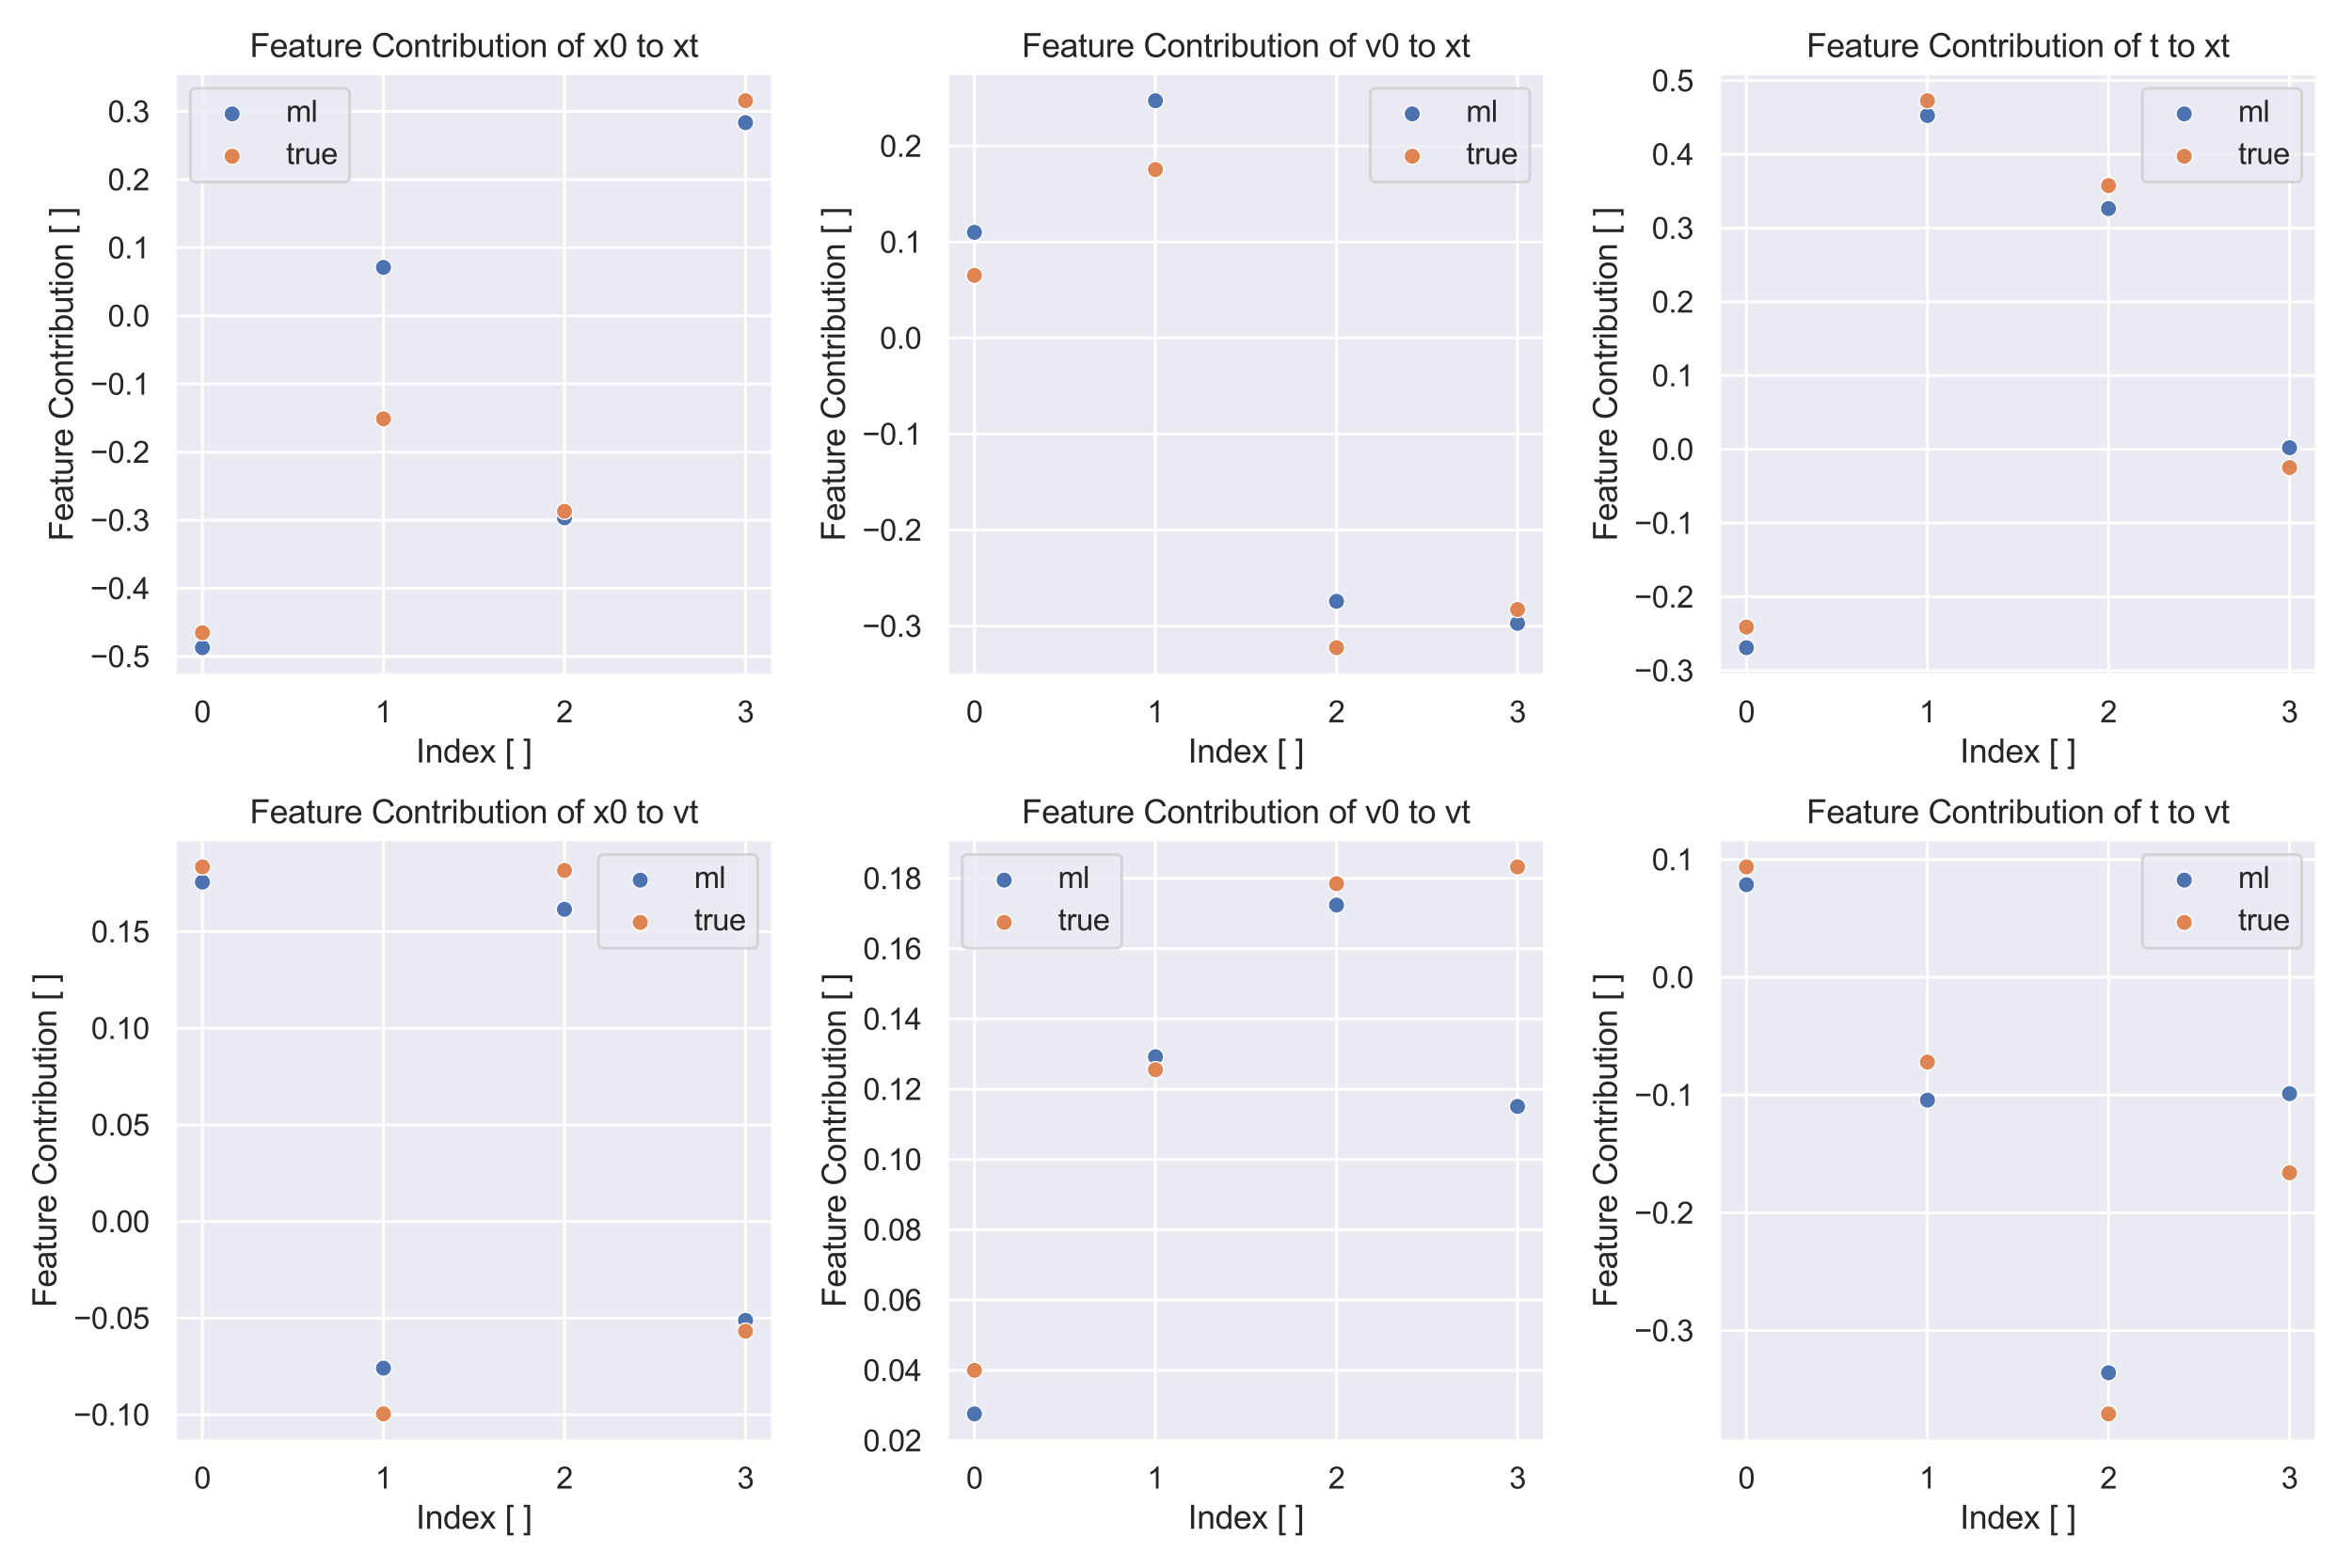 <?xml version="1.0" encoding="utf-8" standalone="no"?>
<!DOCTYPE svg PUBLIC "-//W3C//DTD SVG 1.1//EN"
  "http://www.w3.org/Graphics/SVG/1.1/DTD/svg11.dtd">
<svg height="576pt" version="1.1" viewBox="0 0 864 576" width="864pt" xmlns="http://www.w3.org/2000/svg" xmlns:xlink="http://www.w3.org/1999/xlink">
 <defs>
  <style type="text/css">*{stroke-linecap:butt;stroke-linejoin:round;}</style>
 </defs>
 <g id="figure_1">
  <g id="patch_1">
   <path d="M 0 576 
L 864 576 
L 864 0 
L 0 0 
z
" style="fill:#ffffff;"/>
  </g>
  <g id="axes_1">
   <g id="patch_2">
    <path d="M 64.382 248.02 
L 283.847 248.02 
L 283.847 26.96 
L 64.382 26.96 
z
" style="fill:#eaeaf2;"/>
   </g>
   <g id="matplotlib.axis_1">
    <g id="xtick_1">
     <g id="line2d_1">
      <path clip-path="url(#p42d943df69)" d="M 74.358 248.02 
L 74.358 26.96 
" style="fill:none;stroke:#ffffff;stroke-linecap:round;"/>
     </g>
     <g id="text_1">
      <!-- 0 -->
      <g style="fill:#262626;" transform="translate(71.299 265.394)scale(0.11 -0.11)">
       <defs>
        <path d="M 266 2259 
Q 266 3072 433 3567 
Q 600 4063 929 4331 
Q 1259 4600 1759 4600 
Q 2128 4600 2406 4451 
Q 2684 4303 2865 4023 
Q 3047 3744 3150 3342 
Q 3253 2941 3253 2259 
Q 3253 1453 3087 958 
Q 2922 463 2592 192 
Q 2263 -78 1759 -78 
Q 1097 -78 719 397 
Q 266 969 266 2259 
z
M 844 2259 
Q 844 1131 1108 757 
Q 1372 384 1759 384 
Q 2147 384 2411 759 
Q 2675 1134 2675 2259 
Q 2675 3391 2411 3762 
Q 2147 4134 1753 4134 
Q 1366 4134 1134 3806 
Q 844 3388 844 2259 
z
" id="ArialMT-30" transform="scale(0.016)"/>
       </defs>
       <use xlink:href="#ArialMT-30"/>
      </g>
     </g>
    </g>
    <g id="xtick_2">
     <g id="line2d_2">
      <path clip-path="url(#p42d943df69)" d="M 140.862 248.02 
L 140.862 26.96 
" style="fill:none;stroke:#ffffff;stroke-linecap:round;"/>
     </g>
     <g id="text_2">
      <!-- 1 -->
      <g style="fill:#262626;" transform="translate(137.804 265.394)scale(0.11 -0.11)">
       <defs>
        <path d="M 2384 0 
L 1822 0 
L 1822 3584 
Q 1619 3391 1289 3197 
Q 959 3003 697 2906 
L 697 3450 
Q 1169 3672 1522 3987 
Q 1875 4303 2022 4600 
L 2384 4600 
L 2384 0 
z
" id="ArialMT-31" transform="scale(0.016)"/>
       </defs>
       <use xlink:href="#ArialMT-31"/>
      </g>
     </g>
    </g>
    <g id="xtick_3">
     <g id="line2d_3">
      <path clip-path="url(#p42d943df69)" d="M 207.367 248.02 
L 207.367 26.96 
" style="fill:none;stroke:#ffffff;stroke-linecap:round;"/>
     </g>
     <g id="text_3">
      <!-- 2 -->
      <g style="fill:#262626;" transform="translate(204.308 265.394)scale(0.11 -0.11)">
       <defs>
        <path d="M 3222 541 
L 3222 0 
L 194 0 
Q 188 203 259 391 
Q 375 700 629 1000 
Q 884 1300 1366 1694 
Q 2113 2306 2375 2664 
Q 2638 3022 2638 3341 
Q 2638 3675 2398 3904 
Q 2159 4134 1775 4134 
Q 1369 4134 1125 3890 
Q 881 3647 878 3216 
L 300 3275 
Q 359 3922 746 4261 
Q 1134 4600 1788 4600 
Q 2447 4600 2831 4234 
Q 3216 3869 3216 3328 
Q 3216 3053 3103 2787 
Q 2991 2522 2730 2228 
Q 2469 1934 1863 1422 
Q 1356 997 1212 845 
Q 1069 694 975 541 
L 3222 541 
z
" id="ArialMT-32" transform="scale(0.016)"/>
       </defs>
       <use xlink:href="#ArialMT-32"/>
      </g>
     </g>
    </g>
    <g id="xtick_4">
     <g id="line2d_4">
      <path clip-path="url(#p42d943df69)" d="M 273.871 248.02 
L 273.871 26.96 
" style="fill:none;stroke:#ffffff;stroke-linecap:round;"/>
     </g>
     <g id="text_4">
      <!-- 3 -->
      <g style="fill:#262626;" transform="translate(270.812 265.394)scale(0.11 -0.11)">
       <defs>
        <path d="M 269 1209 
L 831 1284 
Q 928 806 1161 595 
Q 1394 384 1728 384 
Q 2125 384 2398 659 
Q 2672 934 2672 1341 
Q 2672 1728 2419 1979 
Q 2166 2231 1775 2231 
Q 1616 2231 1378 2169 
L 1441 2663 
Q 1497 2656 1531 2656 
Q 1891 2656 2178 2843 
Q 2466 3031 2466 3422 
Q 2466 3731 2256 3934 
Q 2047 4138 1716 4138 
Q 1388 4138 1169 3931 
Q 950 3725 888 3313 
L 325 3413 
Q 428 3978 793 4289 
Q 1159 4600 1703 4600 
Q 2078 4600 2393 4439 
Q 2709 4278 2876 4000 
Q 3044 3722 3044 3409 
Q 3044 3113 2884 2869 
Q 2725 2625 2413 2481 
Q 2819 2388 3044 2092 
Q 3269 1797 3269 1353 
Q 3269 753 2831 336 
Q 2394 -81 1725 -81 
Q 1122 -81 723 278 
Q 325 638 269 1209 
z
" id="ArialMT-33" transform="scale(0.016)"/>
       </defs>
       <use xlink:href="#ArialMT-33"/>
      </g>
     </g>
    </g>
    <g id="text_5">
     <!-- Index [ ] -->
     <g style="fill:#262626;" transform="translate(152.77 280.169)scale(0.12 -0.12)">
      <defs>
       <path d="M 597 0 
L 597 4581 
L 1203 4581 
L 1203 0 
L 597 0 
z
" id="ArialMT-49" transform="scale(0.016)"/>
       <path d="M 422 0 
L 422 3319 
L 928 3319 
L 928 2847 
Q 1294 3394 1984 3394 
Q 2284 3394 2536 3286 
Q 2788 3178 2913 3003 
Q 3038 2828 3088 2588 
Q 3119 2431 3119 2041 
L 3119 0 
L 2556 0 
L 2556 2019 
Q 2556 2363 2490 2533 
Q 2425 2703 2258 2804 
Q 2091 2906 1866 2906 
Q 1506 2906 1245 2678 
Q 984 2450 984 1813 
L 984 0 
L 422 0 
z
" id="ArialMT-6e" transform="scale(0.016)"/>
       <path d="M 2575 0 
L 2575 419 
Q 2259 -75 1647 -75 
Q 1250 -75 917 144 
Q 584 363 401 755 
Q 219 1147 219 1656 
Q 219 2153 384 2558 
Q 550 2963 881 3178 
Q 1213 3394 1622 3394 
Q 1922 3394 2156 3267 
Q 2391 3141 2538 2938 
L 2538 4581 
L 3097 4581 
L 3097 0 
L 2575 0 
z
M 797 1656 
Q 797 1019 1065 703 
Q 1334 388 1700 388 
Q 2069 388 2326 689 
Q 2584 991 2584 1609 
Q 2584 2291 2321 2609 
Q 2059 2928 1675 2928 
Q 1300 2928 1048 2622 
Q 797 2316 797 1656 
z
" id="ArialMT-64" transform="scale(0.016)"/>
       <path d="M 2694 1069 
L 3275 997 
Q 3138 488 2766 206 
Q 2394 -75 1816 -75 
Q 1088 -75 661 373 
Q 234 822 234 1631 
Q 234 2469 665 2931 
Q 1097 3394 1784 3394 
Q 2450 3394 2872 2941 
Q 3294 2488 3294 1666 
Q 3294 1616 3291 1516 
L 816 1516 
Q 847 969 1125 678 
Q 1403 388 1819 388 
Q 2128 388 2347 550 
Q 2566 713 2694 1069 
z
M 847 1978 
L 2700 1978 
Q 2663 2397 2488 2606 
Q 2219 2931 1791 2931 
Q 1403 2931 1139 2672 
Q 875 2413 847 1978 
z
" id="ArialMT-65" transform="scale(0.016)"/>
       <path d="M 47 0 
L 1259 1725 
L 138 3319 
L 841 3319 
L 1350 2541 
Q 1494 2319 1581 2169 
Q 1719 2375 1834 2534 
L 2394 3319 
L 3066 3319 
L 1919 1756 
L 3153 0 
L 2463 0 
L 1781 1031 
L 1600 1309 
L 728 0 
L 47 0 
z
" id="ArialMT-78" transform="scale(0.016)"/>
       <path id="ArialMT-20" transform="scale(0.016)"/>
       <path d="M 434 -1272 
L 434 4581 
L 1675 4581 
L 1675 4116 
L 997 4116 
L 997 -806 
L 1675 -806 
L 1675 -1272 
L 434 -1272 
z
" id="ArialMT-5b" transform="scale(0.016)"/>
       <path d="M 1363 -1272 
L 122 -1272 
L 122 -806 
L 800 -806 
L 800 4116 
L 122 4116 
L 122 4581 
L 1363 4581 
L 1363 -1272 
z
" id="ArialMT-5d" transform="scale(0.016)"/>
      </defs>
      <use xlink:href="#ArialMT-49"/>
      <use x="27.783" xlink:href="#ArialMT-6e"/>
      <use x="83.398" xlink:href="#ArialMT-64"/>
      <use x="139.014" xlink:href="#ArialMT-65"/>
      <use x="194.629" xlink:href="#ArialMT-78"/>
      <use x="244.629" xlink:href="#ArialMT-20"/>
      <use x="272.412" xlink:href="#ArialMT-5b"/>
      <use x="300.195" xlink:href="#ArialMT-20"/>
      <use x="327.979" xlink:href="#ArialMT-5d"/>
     </g>
    </g>
   </g>
   <g id="matplotlib.axis_2">
    <g id="ytick_1">
     <g id="line2d_5">
      <path clip-path="url(#p42d943df69)" d="M 64.382 241.186 
L 283.847 241.186 
" style="fill:none;stroke:#ffffff;stroke-linecap:round;"/>
     </g>
     <g id="text_6">
      <!-- −0.5 -->
      <g style="fill:#262626;" transform="translate(33.167 245.123)scale(0.11 -0.11)">
       <defs>
        <path d="M 3381 1997 
L 356 1997 
L 356 2522 
L 3381 2522 
L 3381 1997 
z
" id="ArialMT-2212" transform="scale(0.016)"/>
        <path d="M 581 0 
L 581 641 
L 1222 641 
L 1222 0 
L 581 0 
z
" id="ArialMT-2e" transform="scale(0.016)"/>
        <path d="M 266 1200 
L 856 1250 
Q 922 819 1161 601 
Q 1400 384 1738 384 
Q 2144 384 2425 690 
Q 2706 997 2706 1503 
Q 2706 1984 2436 2262 
Q 2166 2541 1728 2541 
Q 1456 2541 1237 2417 
Q 1019 2294 894 2097 
L 366 2166 
L 809 4519 
L 3088 4519 
L 3088 3981 
L 1259 3981 
L 1013 2750 
Q 1425 3038 1878 3038 
Q 2478 3038 2890 2622 
Q 3303 2206 3303 1553 
Q 3303 931 2941 478 
Q 2500 -78 1738 -78 
Q 1113 -78 717 272 
Q 322 622 266 1200 
z
" id="ArialMT-35" transform="scale(0.016)"/>
       </defs>
       <use xlink:href="#ArialMT-2212"/>
       <use x="58.398" xlink:href="#ArialMT-30"/>
       <use x="114.014" xlink:href="#ArialMT-2e"/>
       <use x="141.797" xlink:href="#ArialMT-35"/>
      </g>
     </g>
    </g>
    <g id="ytick_2">
     <g id="line2d_6">
      <path clip-path="url(#p42d943df69)" d="M 64.382 216.158 
L 283.847 216.158 
" style="fill:none;stroke:#ffffff;stroke-linecap:round;"/>
     </g>
     <g id="text_7">
      <!-- −0.4 -->
      <g style="fill:#262626;" transform="translate(33.167 220.095)scale(0.11 -0.11)">
       <defs>
        <path d="M 2069 0 
L 2069 1097 
L 81 1097 
L 81 1613 
L 2172 4581 
L 2631 4581 
L 2631 1613 
L 3250 1613 
L 3250 1097 
L 2631 1097 
L 2631 0 
L 2069 0 
z
M 2069 1613 
L 2069 3678 
L 634 1613 
L 2069 1613 
z
" id="ArialMT-34" transform="scale(0.016)"/>
       </defs>
       <use xlink:href="#ArialMT-2212"/>
       <use x="58.398" xlink:href="#ArialMT-30"/>
       <use x="114.014" xlink:href="#ArialMT-2e"/>
       <use x="141.797" xlink:href="#ArialMT-34"/>
      </g>
     </g>
    </g>
    <g id="ytick_3">
     <g id="line2d_7">
      <path clip-path="url(#p42d943df69)" d="M 64.382 191.13 
L 283.847 191.13 
" style="fill:none;stroke:#ffffff;stroke-linecap:round;"/>
     </g>
     <g id="text_8">
      <!-- −0.3 -->
      <g style="fill:#262626;" transform="translate(33.167 195.066)scale(0.11 -0.11)">
       <use xlink:href="#ArialMT-2212"/>
       <use x="58.398" xlink:href="#ArialMT-30"/>
       <use x="114.014" xlink:href="#ArialMT-2e"/>
       <use x="141.797" xlink:href="#ArialMT-33"/>
      </g>
     </g>
    </g>
    <g id="ytick_4">
     <g id="line2d_8">
      <path clip-path="url(#p42d943df69)" d="M 64.382 166.101 
L 283.847 166.101 
" style="fill:none;stroke:#ffffff;stroke-linecap:round;"/>
     </g>
     <g id="text_9">
      <!-- −0.2 -->
      <g style="fill:#262626;" transform="translate(33.167 170.038)scale(0.11 -0.11)">
       <use xlink:href="#ArialMT-2212"/>
       <use x="58.398" xlink:href="#ArialMT-30"/>
       <use x="114.014" xlink:href="#ArialMT-2e"/>
       <use x="141.797" xlink:href="#ArialMT-32"/>
      </g>
     </g>
    </g>
    <g id="ytick_5">
     <g id="line2d_9">
      <path clip-path="url(#p42d943df69)" d="M 64.382 141.073 
L 283.847 141.073 
" style="fill:none;stroke:#ffffff;stroke-linecap:round;"/>
     </g>
     <g id="text_10">
      <!-- −0.1 -->
      <g style="fill:#262626;" transform="translate(33.167 145.01)scale(0.11 -0.11)">
       <use xlink:href="#ArialMT-2212"/>
       <use x="58.398" xlink:href="#ArialMT-30"/>
       <use x="114.014" xlink:href="#ArialMT-2e"/>
       <use x="141.797" xlink:href="#ArialMT-31"/>
      </g>
     </g>
    </g>
    <g id="ytick_6">
     <g id="line2d_10">
      <path clip-path="url(#p42d943df69)" d="M 64.382 116.045 
L 283.847 116.045 
" style="fill:none;stroke:#ffffff;stroke-linecap:round;"/>
     </g>
     <g id="text_11">
      <!-- 0.0 -->
      <g style="fill:#262626;" transform="translate(39.592 119.982)scale(0.11 -0.11)">
       <use xlink:href="#ArialMT-30"/>
       <use x="55.615" xlink:href="#ArialMT-2e"/>
       <use x="83.398" xlink:href="#ArialMT-30"/>
      </g>
     </g>
    </g>
    <g id="ytick_7">
     <g id="line2d_11">
      <path clip-path="url(#p42d943df69)" d="M 64.382 91.017 
L 283.847 91.017 
" style="fill:none;stroke:#ffffff;stroke-linecap:round;"/>
     </g>
     <g id="text_12">
      <!-- 0.1 -->
      <g style="fill:#262626;" transform="translate(39.592 94.953)scale(0.11 -0.11)">
       <use xlink:href="#ArialMT-30"/>
       <use x="55.615" xlink:href="#ArialMT-2e"/>
       <use x="83.398" xlink:href="#ArialMT-31"/>
      </g>
     </g>
    </g>
    <g id="ytick_8">
     <g id="line2d_12">
      <path clip-path="url(#p42d943df69)" d="M 64.382 65.988 
L 283.847 65.988 
" style="fill:none;stroke:#ffffff;stroke-linecap:round;"/>
     </g>
     <g id="text_13">
      <!-- 0.2 -->
      <g style="fill:#262626;" transform="translate(39.592 69.925)scale(0.11 -0.11)">
       <use xlink:href="#ArialMT-30"/>
       <use x="55.615" xlink:href="#ArialMT-2e"/>
       <use x="83.398" xlink:href="#ArialMT-32"/>
      </g>
     </g>
    </g>
    <g id="ytick_9">
     <g id="line2d_13">
      <path clip-path="url(#p42d943df69)" d="M 64.382 40.96 
L 283.847 40.96 
" style="fill:none;stroke:#ffffff;stroke-linecap:round;"/>
     </g>
     <g id="text_14">
      <!-- 0.3 -->
      <g style="fill:#262626;" transform="translate(39.592 44.897)scale(0.11 -0.11)">
       <use xlink:href="#ArialMT-30"/>
       <use x="55.615" xlink:href="#ArialMT-2e"/>
       <use x="83.398" xlink:href="#ArialMT-33"/>
      </g>
     </g>
    </g>
    <g id="text_15">
     <!-- Feature Contribution [ ] -->
     <g style="fill:#262626;" transform="translate(26.782 198.85)rotate(-90)scale(0.12 -0.12)">
      <defs>
       <path d="M 525 0 
L 525 4581 
L 3616 4581 
L 3616 4041 
L 1131 4041 
L 1131 2622 
L 3281 2622 
L 3281 2081 
L 1131 2081 
L 1131 0 
L 525 0 
z
" id="ArialMT-46" transform="scale(0.016)"/>
       <path d="M 2588 409 
Q 2275 144 1986 34 
Q 1697 -75 1366 -75 
Q 819 -75 525 192 
Q 231 459 231 875 
Q 231 1119 342 1320 
Q 453 1522 633 1644 
Q 813 1766 1038 1828 
Q 1203 1872 1538 1913 
Q 2219 1994 2541 2106 
Q 2544 2222 2544 2253 
Q 2544 2597 2384 2738 
Q 2169 2928 1744 2928 
Q 1347 2928 1158 2789 
Q 969 2650 878 2297 
L 328 2372 
Q 403 2725 575 2942 
Q 747 3159 1072 3276 
Q 1397 3394 1825 3394 
Q 2250 3394 2515 3294 
Q 2781 3194 2906 3042 
Q 3031 2891 3081 2659 
Q 3109 2516 3109 2141 
L 3109 1391 
Q 3109 606 3145 398 
Q 3181 191 3288 0 
L 2700 0 
Q 2613 175 2588 409 
z
M 2541 1666 
Q 2234 1541 1622 1453 
Q 1275 1403 1131 1340 
Q 988 1278 909 1158 
Q 831 1038 831 891 
Q 831 666 1001 516 
Q 1172 366 1500 366 
Q 1825 366 2078 508 
Q 2331 650 2450 897 
Q 2541 1088 2541 1459 
L 2541 1666 
z
" id="ArialMT-61" transform="scale(0.016)"/>
       <path d="M 1650 503 
L 1731 6 
Q 1494 -44 1306 -44 
Q 1000 -44 831 53 
Q 663 150 594 308 
Q 525 466 525 972 
L 525 2881 
L 113 2881 
L 113 3319 
L 525 3319 
L 525 4141 
L 1084 4478 
L 1084 3319 
L 1650 3319 
L 1650 2881 
L 1084 2881 
L 1084 941 
Q 1084 700 1114 631 
Q 1144 563 1211 522 
Q 1278 481 1403 481 
Q 1497 481 1650 503 
z
" id="ArialMT-74" transform="scale(0.016)"/>
       <path d="M 2597 0 
L 2597 488 
Q 2209 -75 1544 -75 
Q 1250 -75 995 37 
Q 741 150 617 320 
Q 494 491 444 738 
Q 409 903 409 1263 
L 409 3319 
L 972 3319 
L 972 1478 
Q 972 1038 1006 884 
Q 1059 663 1231 536 
Q 1403 409 1656 409 
Q 1909 409 2131 539 
Q 2353 669 2445 892 
Q 2538 1116 2538 1541 
L 2538 3319 
L 3100 3319 
L 3100 0 
L 2597 0 
z
" id="ArialMT-75" transform="scale(0.016)"/>
       <path d="M 416 0 
L 416 3319 
L 922 3319 
L 922 2816 
Q 1116 3169 1280 3281 
Q 1444 3394 1641 3394 
Q 1925 3394 2219 3213 
L 2025 2691 
Q 1819 2813 1613 2813 
Q 1428 2813 1281 2702 
Q 1134 2591 1072 2394 
Q 978 2094 978 1738 
L 978 0 
L 416 0 
z
" id="ArialMT-72" transform="scale(0.016)"/>
       <path d="M 3763 1606 
L 4369 1453 
Q 4178 706 3683 314 
Q 3188 -78 2472 -78 
Q 1731 -78 1267 223 
Q 803 525 561 1097 
Q 319 1669 319 2325 
Q 319 3041 592 3573 
Q 866 4106 1370 4382 
Q 1875 4659 2481 4659 
Q 3169 4659 3637 4309 
Q 4106 3959 4291 3325 
L 3694 3184 
Q 3534 3684 3231 3912 
Q 2928 4141 2469 4141 
Q 1941 4141 1586 3887 
Q 1231 3634 1087 3207 
Q 944 2781 944 2328 
Q 944 1744 1114 1308 
Q 1284 872 1643 656 
Q 2003 441 2422 441 
Q 2931 441 3284 734 
Q 3638 1028 3763 1606 
z
" id="ArialMT-43" transform="scale(0.016)"/>
       <path d="M 213 1659 
Q 213 2581 725 3025 
Q 1153 3394 1769 3394 
Q 2453 3394 2887 2945 
Q 3322 2497 3322 1706 
Q 3322 1066 3130 698 
Q 2938 331 2570 128 
Q 2203 -75 1769 -75 
Q 1072 -75 642 372 
Q 213 819 213 1659 
z
M 791 1659 
Q 791 1022 1069 705 
Q 1347 388 1769 388 
Q 2188 388 2466 706 
Q 2744 1025 2744 1678 
Q 2744 2294 2464 2611 
Q 2184 2928 1769 2928 
Q 1347 2928 1069 2612 
Q 791 2297 791 1659 
z
" id="ArialMT-6f" transform="scale(0.016)"/>
       <path d="M 425 3934 
L 425 4581 
L 988 4581 
L 988 3934 
L 425 3934 
z
M 425 0 
L 425 3319 
L 988 3319 
L 988 0 
L 425 0 
z
" id="ArialMT-69" transform="scale(0.016)"/>
       <path d="M 941 0 
L 419 0 
L 419 4581 
L 981 4581 
L 981 2947 
Q 1338 3394 1891 3394 
Q 2197 3394 2470 3270 
Q 2744 3147 2920 2923 
Q 3097 2700 3197 2384 
Q 3297 2069 3297 1709 
Q 3297 856 2875 390 
Q 2453 -75 1863 -75 
Q 1275 -75 941 416 
L 941 0 
z
M 934 1684 
Q 934 1088 1097 822 
Q 1363 388 1816 388 
Q 2184 388 2453 708 
Q 2722 1028 2722 1663 
Q 2722 2313 2464 2622 
Q 2206 2931 1841 2931 
Q 1472 2931 1203 2611 
Q 934 2291 934 1684 
z
" id="ArialMT-62" transform="scale(0.016)"/>
      </defs>
      <use xlink:href="#ArialMT-46"/>
      <use x="61.084" xlink:href="#ArialMT-65"/>
      <use x="116.699" xlink:href="#ArialMT-61"/>
      <use x="172.314" xlink:href="#ArialMT-74"/>
      <use x="200.098" xlink:href="#ArialMT-75"/>
      <use x="255.713" xlink:href="#ArialMT-72"/>
      <use x="289.014" xlink:href="#ArialMT-65"/>
      <use x="344.629" xlink:href="#ArialMT-20"/>
      <use x="372.412" xlink:href="#ArialMT-43"/>
      <use x="444.629" xlink:href="#ArialMT-6f"/>
      <use x="500.244" xlink:href="#ArialMT-6e"/>
      <use x="555.859" xlink:href="#ArialMT-74"/>
      <use x="583.643" xlink:href="#ArialMT-72"/>
      <use x="616.943" xlink:href="#ArialMT-69"/>
      <use x="639.16" xlink:href="#ArialMT-62"/>
      <use x="694.775" xlink:href="#ArialMT-75"/>
      <use x="750.391" xlink:href="#ArialMT-74"/>
      <use x="778.174" xlink:href="#ArialMT-69"/>
      <use x="800.391" xlink:href="#ArialMT-6f"/>
      <use x="856.006" xlink:href="#ArialMT-6e"/>
      <use x="911.621" xlink:href="#ArialMT-20"/>
      <use x="939.404" xlink:href="#ArialMT-5b"/>
      <use x="967.188" xlink:href="#ArialMT-20"/>
      <use x="994.971" xlink:href="#ArialMT-5d"/>
     </g>
    </g>
   </g>
   <g id="PathCollection_1">
    <defs>
     <path d="M 0 3 
C 0.796 3 1.559 2.684 2.121 2.121 
C 2.684 1.559 3 0.796 3 0 
C 3 -0.796 2.684 -1.559 2.121 -2.121 
C 1.559 -2.684 0.796 -3 0 -3 
C -0.796 -3 -1.559 -2.684 -2.121 -2.121 
C -2.684 -1.559 -3 -0.796 -3 0 
C -3 0.796 -2.684 1.559 -2.121 2.121 
C -1.559 2.684 -0.796 3 0 3 
z
" id="m6d3d7d7bdd" style="stroke:#ffffff;stroke-width:0.48;"/>
    </defs>
    <g clip-path="url(#p42d943df69)">
     <use style="fill:#4c72b0;stroke:#ffffff;stroke-width:0.48;" x="74.358" xlink:href="#m6d3d7d7bdd" y="237.972"/>
     <use style="fill:#4c72b0;stroke:#ffffff;stroke-width:0.48;" x="140.862" xlink:href="#m6d3d7d7bdd" y="98.246"/>
     <use style="fill:#4c72b0;stroke:#ffffff;stroke-width:0.48;" x="207.367" xlink:href="#m6d3d7d7bdd" y="190.26"/>
     <use style="fill:#4c72b0;stroke:#ffffff;stroke-width:0.48;" x="273.871" xlink:href="#m6d3d7d7bdd" y="45.05"/>
    </g>
   </g>
   <g id="PathCollection_2">
    <defs>
     <path d="M 0 3 
C 0.796 3 1.559 2.684 2.121 2.121 
C 2.684 1.559 3 0.796 3 0 
C 3 -0.796 2.684 -1.559 2.121 -2.121 
C 1.559 -2.684 0.796 -3 0 -3 
C -0.796 -3 -1.559 -2.684 -2.121 -2.121 
C -2.684 -1.559 -3 -0.796 -3 0 
C -3 0.796 -2.684 1.559 -2.121 2.121 
C -1.559 2.684 -0.796 3 0 3 
z
" id="m062ae4fe89" style="stroke:#ffffff;stroke-width:0.48;"/>
    </defs>
    <g clip-path="url(#p42d943df69)">
     <use style="fill:#dd8452;stroke:#ffffff;stroke-width:0.48;" x="74.358" xlink:href="#m062ae4fe89" y="232.483"/>
     <use style="fill:#dd8452;stroke:#ffffff;stroke-width:0.48;" x="140.862" xlink:href="#m062ae4fe89" y="153.883"/>
     <use style="fill:#dd8452;stroke:#ffffff;stroke-width:0.48;" x="207.367" xlink:href="#m062ae4fe89" y="187.879"/>
     <use style="fill:#dd8452;stroke:#ffffff;stroke-width:0.48;" x="273.871" xlink:href="#m062ae4fe89" y="37.008"/>
    </g>
   </g>
   <g id="patch_3">
    <path d="M 64.382 248.02 
L 64.382 26.96 
" style="fill:none;stroke:#ffffff;stroke-linecap:square;stroke-linejoin:miter;stroke-width:1.25;"/>
   </g>
   <g id="patch_4">
    <path d="M 283.847 248.02 
L 283.847 26.96 
" style="fill:none;stroke:#ffffff;stroke-linecap:square;stroke-linejoin:miter;stroke-width:1.25;"/>
   </g>
   <g id="patch_5">
    <path d="M 64.382 248.02 
L 283.847 248.02 
" style="fill:none;stroke:#ffffff;stroke-linecap:square;stroke-linejoin:miter;stroke-width:1.25;"/>
   </g>
   <g id="patch_6">
    <path d="M 64.382 26.96 
L 283.847 26.96 
" style="fill:none;stroke:#ffffff;stroke-linecap:square;stroke-linejoin:miter;stroke-width:1.25;"/>
   </g>
   <g id="text_16">
    <!-- Feature Contribution of x0 to xt -->
    <g style="fill:#262626;" transform="translate(91.744 20.96)scale(0.12 -0.12)">
     <defs>
      <path d="M 556 0 
L 556 2881 
L 59 2881 
L 59 3319 
L 556 3319 
L 556 3672 
Q 556 4006 616 4169 
Q 697 4388 901 4523 
Q 1106 4659 1475 4659 
Q 1713 4659 2000 4603 
L 1916 4113 
Q 1741 4144 1584 4144 
Q 1328 4144 1222 4034 
Q 1116 3925 1116 3625 
L 1116 3319 
L 1763 3319 
L 1763 2881 
L 1116 2881 
L 1116 0 
L 556 0 
z
" id="ArialMT-66" transform="scale(0.016)"/>
     </defs>
     <use xlink:href="#ArialMT-46"/>
     <use x="61.084" xlink:href="#ArialMT-65"/>
     <use x="116.699" xlink:href="#ArialMT-61"/>
     <use x="172.314" xlink:href="#ArialMT-74"/>
     <use x="200.098" xlink:href="#ArialMT-75"/>
     <use x="255.713" xlink:href="#ArialMT-72"/>
     <use x="289.014" xlink:href="#ArialMT-65"/>
     <use x="344.629" xlink:href="#ArialMT-20"/>
     <use x="372.412" xlink:href="#ArialMT-43"/>
     <use x="444.629" xlink:href="#ArialMT-6f"/>
     <use x="500.244" xlink:href="#ArialMT-6e"/>
     <use x="555.859" xlink:href="#ArialMT-74"/>
     <use x="583.643" xlink:href="#ArialMT-72"/>
     <use x="616.943" xlink:href="#ArialMT-69"/>
     <use x="639.16" xlink:href="#ArialMT-62"/>
     <use x="694.775" xlink:href="#ArialMT-75"/>
     <use x="750.391" xlink:href="#ArialMT-74"/>
     <use x="778.174" xlink:href="#ArialMT-69"/>
     <use x="800.391" xlink:href="#ArialMT-6f"/>
     <use x="856.006" xlink:href="#ArialMT-6e"/>
     <use x="911.621" xlink:href="#ArialMT-20"/>
     <use x="939.404" xlink:href="#ArialMT-6f"/>
     <use x="995.02" xlink:href="#ArialMT-66"/>
     <use x="1022.803" xlink:href="#ArialMT-20"/>
     <use x="1050.586" xlink:href="#ArialMT-78"/>
     <use x="1100.586" xlink:href="#ArialMT-30"/>
     <use x="1156.201" xlink:href="#ArialMT-20"/>
     <use x="1183.984" xlink:href="#ArialMT-74"/>
     <use x="1211.768" xlink:href="#ArialMT-6f"/>
     <use x="1267.383" xlink:href="#ArialMT-20"/>
     <use x="1295.166" xlink:href="#ArialMT-78"/>
     <use x="1345.166" xlink:href="#ArialMT-74"/>
    </g>
   </g>
   <g id="legend_1">
    <g id="patch_7">
     <path d="M 72.082 66.88 
L 126.235 66.88 
Q 128.435 66.88 128.435 64.68 
L 128.435 34.66 
Q 128.435 32.46 126.235 32.46 
L 72.082 32.46 
Q 69.882 32.46 69.882 34.66 
L 69.882 64.68 
Q 69.882 66.88 72.082 66.88 
z
" style="fill:#eaeaf2;opacity:0.8;stroke:#cccccc;stroke-linejoin:miter;"/>
    </g>
    <g id="PathCollection_3">
     <g>
      <use style="fill:#4c72b0;stroke:#ffffff;stroke-width:0.48;" x="85.282" xlink:href="#m6d3d7d7bdd" y="41.846"/>
     </g>
    </g>
    <g id="text_17">
     <!-- ml -->
     <g style="fill:#262626;" transform="translate(105.082 44.734)scale(0.11 -0.11)">
      <defs>
       <path d="M 422 0 
L 422 3319 
L 925 3319 
L 925 2853 
Q 1081 3097 1340 3245 
Q 1600 3394 1931 3394 
Q 2300 3394 2536 3241 
Q 2772 3088 2869 2813 
Q 3263 3394 3894 3394 
Q 4388 3394 4653 3120 
Q 4919 2847 4919 2278 
L 4919 0 
L 4359 0 
L 4359 2091 
Q 4359 2428 4304 2576 
Q 4250 2725 4106 2815 
Q 3963 2906 3769 2906 
Q 3419 2906 3187 2673 
Q 2956 2441 2956 1928 
L 2956 0 
L 2394 0 
L 2394 2156 
Q 2394 2531 2256 2718 
Q 2119 2906 1806 2906 
Q 1569 2906 1367 2781 
Q 1166 2656 1075 2415 
Q 984 2175 984 1722 
L 984 0 
L 422 0 
z
" id="ArialMT-6d" transform="scale(0.016)"/>
       <path d="M 409 0 
L 409 4581 
L 972 4581 
L 972 0 
L 409 0 
z
" id="ArialMT-6c" transform="scale(0.016)"/>
      </defs>
      <use xlink:href="#ArialMT-6d"/>
      <use x="83.301" xlink:href="#ArialMT-6c"/>
     </g>
    </g>
    <g id="PathCollection_4">
     <g>
      <use style="fill:#dd8452;stroke:#ffffff;stroke-width:0.48;" x="85.282" xlink:href="#m062ae4fe89" y="57.406"/>
     </g>
    </g>
    <g id="text_18">
     <!-- true -->
     <g style="fill:#262626;" transform="translate(105.082 60.293)scale(0.11 -0.11)">
      <use xlink:href="#ArialMT-74"/>
      <use x="27.783" xlink:href="#ArialMT-72"/>
      <use x="61.084" xlink:href="#ArialMT-75"/>
      <use x="116.699" xlink:href="#ArialMT-65"/>
     </g>
    </g>
   </g>
  </g>
  <g id="axes_2">
   <g id="patch_8">
    <path d="M 347.979 248.02 
L 567.443 248.02 
L 567.443 26.96 
L 347.979 26.96 
z
" style="fill:#eaeaf2;"/>
   </g>
   <g id="matplotlib.axis_3">
    <g id="xtick_5">
     <g id="line2d_14">
      <path clip-path="url(#p3974c4c939)" d="M 357.954 248.02 
L 357.954 26.96 
" style="fill:none;stroke:#ffffff;stroke-linecap:round;"/>
     </g>
     <g id="text_19">
      <!-- 0 -->
      <g style="fill:#262626;" transform="translate(354.896 265.394)scale(0.11 -0.11)">
       <use xlink:href="#ArialMT-30"/>
      </g>
     </g>
    </g>
    <g id="xtick_6">
     <g id="line2d_15">
      <path clip-path="url(#p3974c4c939)" d="M 424.459 248.02 
L 424.459 26.96 
" style="fill:none;stroke:#ffffff;stroke-linecap:round;"/>
     </g>
     <g id="text_20">
      <!-- 1 -->
      <g style="fill:#262626;" transform="translate(421.4 265.394)scale(0.11 -0.11)">
       <use xlink:href="#ArialMT-31"/>
      </g>
     </g>
    </g>
    <g id="xtick_7">
     <g id="line2d_16">
      <path clip-path="url(#p3974c4c939)" d="M 490.963 248.02 
L 490.963 26.96 
" style="fill:none;stroke:#ffffff;stroke-linecap:round;"/>
     </g>
     <g id="text_21">
      <!-- 2 -->
      <g style="fill:#262626;" transform="translate(487.905 265.394)scale(0.11 -0.11)">
       <use xlink:href="#ArialMT-32"/>
      </g>
     </g>
    </g>
    <g id="xtick_8">
     <g id="line2d_17">
      <path clip-path="url(#p3974c4c939)" d="M 557.468 248.02 
L 557.468 26.96 
" style="fill:none;stroke:#ffffff;stroke-linecap:round;"/>
     </g>
     <g id="text_22">
      <!-- 3 -->
      <g style="fill:#262626;" transform="translate(554.409 265.394)scale(0.11 -0.11)">
       <use xlink:href="#ArialMT-33"/>
      </g>
     </g>
    </g>
    <g id="text_23">
     <!-- Index [ ] -->
     <g style="fill:#262626;" transform="translate(436.367 280.169)scale(0.12 -0.12)">
      <use xlink:href="#ArialMT-49"/>
      <use x="27.783" xlink:href="#ArialMT-6e"/>
      <use x="83.398" xlink:href="#ArialMT-64"/>
      <use x="139.014" xlink:href="#ArialMT-65"/>
      <use x="194.629" xlink:href="#ArialMT-78"/>
      <use x="244.629" xlink:href="#ArialMT-20"/>
      <use x="272.412" xlink:href="#ArialMT-5b"/>
      <use x="300.195" xlink:href="#ArialMT-20"/>
      <use x="327.979" xlink:href="#ArialMT-5d"/>
     </g>
    </g>
   </g>
   <g id="matplotlib.axis_4">
    <g id="ytick_10">
     <g id="line2d_18">
      <path clip-path="url(#p3974c4c939)" d="M 347.979 230.018 
L 567.443 230.018 
" style="fill:none;stroke:#ffffff;stroke-linecap:round;"/>
     </g>
     <g id="text_24">
      <!-- −0.3 -->
      <g style="fill:#262626;" transform="translate(316.764 233.955)scale(0.11 -0.11)">
       <use xlink:href="#ArialMT-2212"/>
       <use x="58.398" xlink:href="#ArialMT-30"/>
       <use x="114.014" xlink:href="#ArialMT-2e"/>
       <use x="141.797" xlink:href="#ArialMT-33"/>
      </g>
     </g>
    </g>
    <g id="ytick_11">
     <g id="line2d_19">
      <path clip-path="url(#p3974c4c939)" d="M 347.979 194.745 
L 567.443 194.745 
" style="fill:none;stroke:#ffffff;stroke-linecap:round;"/>
     </g>
     <g id="text_25">
      <!-- −0.2 -->
      <g style="fill:#262626;" transform="translate(316.764 198.682)scale(0.11 -0.11)">
       <use xlink:href="#ArialMT-2212"/>
       <use x="58.398" xlink:href="#ArialMT-30"/>
       <use x="114.014" xlink:href="#ArialMT-2e"/>
       <use x="141.797" xlink:href="#ArialMT-32"/>
      </g>
     </g>
    </g>
    <g id="ytick_12">
     <g id="line2d_20">
      <path clip-path="url(#p3974c4c939)" d="M 347.979 159.472 
L 567.443 159.472 
" style="fill:none;stroke:#ffffff;stroke-linecap:round;"/>
     </g>
     <g id="text_26">
      <!-- −0.1 -->
      <g style="fill:#262626;" transform="translate(316.764 163.409)scale(0.11 -0.11)">
       <use xlink:href="#ArialMT-2212"/>
       <use x="58.398" xlink:href="#ArialMT-30"/>
       <use x="114.014" xlink:href="#ArialMT-2e"/>
       <use x="141.797" xlink:href="#ArialMT-31"/>
      </g>
     </g>
    </g>
    <g id="ytick_13">
     <g id="line2d_21">
      <path clip-path="url(#p3974c4c939)" d="M 347.979 124.198 
L 567.443 124.198 
" style="fill:none;stroke:#ffffff;stroke-linecap:round;"/>
     </g>
     <g id="text_27">
      <!-- 0.0 -->
      <g style="fill:#262626;" transform="translate(323.189 128.135)scale(0.11 -0.11)">
       <use xlink:href="#ArialMT-30"/>
       <use x="55.615" xlink:href="#ArialMT-2e"/>
       <use x="83.398" xlink:href="#ArialMT-30"/>
      </g>
     </g>
    </g>
    <g id="ytick_14">
     <g id="line2d_22">
      <path clip-path="url(#p3974c4c939)" d="M 347.979 88.925 
L 567.443 88.925 
" style="fill:none;stroke:#ffffff;stroke-linecap:round;"/>
     </g>
     <g id="text_28">
      <!-- 0.1 -->
      <g style="fill:#262626;" transform="translate(323.189 92.862)scale(0.11 -0.11)">
       <use xlink:href="#ArialMT-30"/>
       <use x="55.615" xlink:href="#ArialMT-2e"/>
       <use x="83.398" xlink:href="#ArialMT-31"/>
      </g>
     </g>
    </g>
    <g id="ytick_15">
     <g id="line2d_23">
      <path clip-path="url(#p3974c4c939)" d="M 347.979 53.652 
L 567.443 53.652 
" style="fill:none;stroke:#ffffff;stroke-linecap:round;"/>
     </g>
     <g id="text_29">
      <!-- 0.2 -->
      <g style="fill:#262626;" transform="translate(323.189 57.589)scale(0.11 -0.11)">
       <use xlink:href="#ArialMT-30"/>
       <use x="55.615" xlink:href="#ArialMT-2e"/>
       <use x="83.398" xlink:href="#ArialMT-32"/>
      </g>
     </g>
    </g>
    <g id="text_30">
     <!-- Feature Contribution [ ] -->
     <g style="fill:#262626;" transform="translate(310.379 198.85)rotate(-90)scale(0.12 -0.12)">
      <use xlink:href="#ArialMT-46"/>
      <use x="61.084" xlink:href="#ArialMT-65"/>
      <use x="116.699" xlink:href="#ArialMT-61"/>
      <use x="172.314" xlink:href="#ArialMT-74"/>
      <use x="200.098" xlink:href="#ArialMT-75"/>
      <use x="255.713" xlink:href="#ArialMT-72"/>
      <use x="289.014" xlink:href="#ArialMT-65"/>
      <use x="344.629" xlink:href="#ArialMT-20"/>
      <use x="372.412" xlink:href="#ArialMT-43"/>
      <use x="444.629" xlink:href="#ArialMT-6f"/>
      <use x="500.244" xlink:href="#ArialMT-6e"/>
      <use x="555.859" xlink:href="#ArialMT-74"/>
      <use x="583.643" xlink:href="#ArialMT-72"/>
      <use x="616.943" xlink:href="#ArialMT-69"/>
      <use x="639.16" xlink:href="#ArialMT-62"/>
      <use x="694.775" xlink:href="#ArialMT-75"/>
      <use x="750.391" xlink:href="#ArialMT-74"/>
      <use x="778.174" xlink:href="#ArialMT-69"/>
      <use x="800.391" xlink:href="#ArialMT-6f"/>
      <use x="856.006" xlink:href="#ArialMT-6e"/>
      <use x="911.621" xlink:href="#ArialMT-20"/>
      <use x="939.404" xlink:href="#ArialMT-5b"/>
      <use x="967.188" xlink:href="#ArialMT-20"/>
      <use x="994.971" xlink:href="#ArialMT-5d"/>
     </g>
    </g>
   </g>
   <g id="PathCollection_5">
    <g clip-path="url(#p3974c4c939)">
     <use style="fill:#4c72b0;stroke:#ffffff;stroke-width:0.48;" x="357.954" xlink:href="#m6d3d7d7bdd" y="85.362"/>
     <use style="fill:#4c72b0;stroke:#ffffff;stroke-width:0.48;" x="424.459" xlink:href="#m6d3d7d7bdd" y="37.008"/>
     <use style="fill:#4c72b0;stroke:#ffffff;stroke-width:0.48;" x="490.963" xlink:href="#m6d3d7d7bdd" y="220.934"/>
     <use style="fill:#4c72b0;stroke:#ffffff;stroke-width:0.48;" x="557.468" xlink:href="#m6d3d7d7bdd" y="229.023"/>
    </g>
   </g>
   <g id="PathCollection_6">
    <g clip-path="url(#p3974c4c939)">
     <use style="fill:#dd8452;stroke:#ffffff;stroke-width:0.48;" x="357.954" xlink:href="#m062ae4fe89" y="101.178"/>
     <use style="fill:#dd8452;stroke:#ffffff;stroke-width:0.48;" x="424.459" xlink:href="#m062ae4fe89" y="62.291"/>
     <use style="fill:#dd8452;stroke:#ffffff;stroke-width:0.48;" x="490.963" xlink:href="#m062ae4fe89" y="237.972"/>
     <use style="fill:#dd8452;stroke:#ffffff;stroke-width:0.48;" x="557.468" xlink:href="#m062ae4fe89" y="223.949"/>
    </g>
   </g>
   <g id="patch_9">
    <path d="M 347.979 248.02 
L 347.979 26.96 
" style="fill:none;stroke:#ffffff;stroke-linecap:square;stroke-linejoin:miter;stroke-width:1.25;"/>
   </g>
   <g id="patch_10">
    <path d="M 567.443 248.02 
L 567.443 26.96 
" style="fill:none;stroke:#ffffff;stroke-linecap:square;stroke-linejoin:miter;stroke-width:1.25;"/>
   </g>
   <g id="patch_11">
    <path d="M 347.979 248.02 
L 567.443 248.02 
" style="fill:none;stroke:#ffffff;stroke-linecap:square;stroke-linejoin:miter;stroke-width:1.25;"/>
   </g>
   <g id="patch_12">
    <path d="M 347.979 26.96 
L 567.443 26.96 
" style="fill:none;stroke:#ffffff;stroke-linecap:square;stroke-linejoin:miter;stroke-width:1.25;"/>
   </g>
   <g id="text_31">
    <!-- Feature Contribution of v0 to xt -->
    <g style="fill:#262626;" transform="translate(375.34 20.96)scale(0.12 -0.12)">
     <defs>
      <path d="M 1344 0 
L 81 3319 
L 675 3319 
L 1388 1331 
Q 1503 1009 1600 663 
Q 1675 925 1809 1294 
L 2547 3319 
L 3125 3319 
L 1869 0 
L 1344 0 
z
" id="ArialMT-76" transform="scale(0.016)"/>
     </defs>
     <use xlink:href="#ArialMT-46"/>
     <use x="61.084" xlink:href="#ArialMT-65"/>
     <use x="116.699" xlink:href="#ArialMT-61"/>
     <use x="172.314" xlink:href="#ArialMT-74"/>
     <use x="200.098" xlink:href="#ArialMT-75"/>
     <use x="255.713" xlink:href="#ArialMT-72"/>
     <use x="289.014" xlink:href="#ArialMT-65"/>
     <use x="344.629" xlink:href="#ArialMT-20"/>
     <use x="372.412" xlink:href="#ArialMT-43"/>
     <use x="444.629" xlink:href="#ArialMT-6f"/>
     <use x="500.244" xlink:href="#ArialMT-6e"/>
     <use x="555.859" xlink:href="#ArialMT-74"/>
     <use x="583.643" xlink:href="#ArialMT-72"/>
     <use x="616.943" xlink:href="#ArialMT-69"/>
     <use x="639.16" xlink:href="#ArialMT-62"/>
     <use x="694.775" xlink:href="#ArialMT-75"/>
     <use x="750.391" xlink:href="#ArialMT-74"/>
     <use x="778.174" xlink:href="#ArialMT-69"/>
     <use x="800.391" xlink:href="#ArialMT-6f"/>
     <use x="856.006" xlink:href="#ArialMT-6e"/>
     <use x="911.621" xlink:href="#ArialMT-20"/>
     <use x="939.404" xlink:href="#ArialMT-6f"/>
     <use x="995.02" xlink:href="#ArialMT-66"/>
     <use x="1022.803" xlink:href="#ArialMT-20"/>
     <use x="1050.586" xlink:href="#ArialMT-76"/>
     <use x="1100.586" xlink:href="#ArialMT-30"/>
     <use x="1156.201" xlink:href="#ArialMT-20"/>
     <use x="1183.984" xlink:href="#ArialMT-74"/>
     <use x="1211.768" xlink:href="#ArialMT-6f"/>
     <use x="1267.383" xlink:href="#ArialMT-20"/>
     <use x="1295.166" xlink:href="#ArialMT-78"/>
     <use x="1345.166" xlink:href="#ArialMT-74"/>
    </g>
   </g>
   <g id="legend_2">
    <g id="patch_13">
     <path d="M 505.591 66.88 
L 559.743 66.88 
Q 561.943 66.88 561.943 64.68 
L 561.943 34.66 
Q 561.943 32.46 559.743 32.46 
L 505.591 32.46 
Q 503.391 32.46 503.391 34.66 
L 503.391 64.68 
Q 503.391 66.88 505.591 66.88 
z
" style="fill:#eaeaf2;opacity:0.8;stroke:#cccccc;stroke-linejoin:miter;"/>
    </g>
    <g id="PathCollection_7">
     <g>
      <use style="fill:#4c72b0;stroke:#ffffff;stroke-width:0.48;" x="518.791" xlink:href="#m6d3d7d7bdd" y="41.846"/>
     </g>
    </g>
    <g id="text_32">
     <!-- ml -->
     <g style="fill:#262626;" transform="translate(538.591 44.734)scale(0.11 -0.11)">
      <use xlink:href="#ArialMT-6d"/>
      <use x="83.301" xlink:href="#ArialMT-6c"/>
     </g>
    </g>
    <g id="PathCollection_8">
     <g>
      <use style="fill:#dd8452;stroke:#ffffff;stroke-width:0.48;" x="518.791" xlink:href="#m062ae4fe89" y="57.406"/>
     </g>
    </g>
    <g id="text_33">
     <!-- true -->
     <g style="fill:#262626;" transform="translate(538.591 60.293)scale(0.11 -0.11)">
      <use xlink:href="#ArialMT-74"/>
      <use x="27.783" xlink:href="#ArialMT-72"/>
      <use x="61.084" xlink:href="#ArialMT-75"/>
      <use x="116.699" xlink:href="#ArialMT-65"/>
     </g>
    </g>
   </g>
  </g>
  <g id="axes_3">
   <g id="patch_14">
    <path d="M 631.575 248.02 
L 851.04 248.02 
L 851.04 26.96 
L 631.575 26.96 
z
" style="fill:#eaeaf2;"/>
   </g>
   <g id="matplotlib.axis_5">
    <g id="xtick_9">
     <g id="line2d_24">
      <path clip-path="url(#pe47b32d67d)" d="M 641.551 248.02 
L 641.551 26.96 
" style="fill:none;stroke:#ffffff;stroke-linecap:round;"/>
     </g>
     <g id="text_34">
      <!-- 0 -->
      <g style="fill:#262626;" transform="translate(638.492 265.394)scale(0.11 -0.11)">
       <use xlink:href="#ArialMT-30"/>
      </g>
     </g>
    </g>
    <g id="xtick_10">
     <g id="line2d_25">
      <path clip-path="url(#pe47b32d67d)" d="M 708.055 248.02 
L 708.055 26.96 
" style="fill:none;stroke:#ffffff;stroke-linecap:round;"/>
     </g>
     <g id="text_35">
      <!-- 1 -->
      <g style="fill:#262626;" transform="translate(704.997 265.394)scale(0.11 -0.11)">
       <use xlink:href="#ArialMT-31"/>
      </g>
     </g>
    </g>
    <g id="xtick_11">
     <g id="line2d_26">
      <path clip-path="url(#pe47b32d67d)" d="M 774.56 248.02 
L 774.56 26.96 
" style="fill:none;stroke:#ffffff;stroke-linecap:round;"/>
     </g>
     <g id="text_36">
      <!-- 2 -->
      <g style="fill:#262626;" transform="translate(771.501 265.394)scale(0.11 -0.11)">
       <use xlink:href="#ArialMT-32"/>
      </g>
     </g>
    </g>
    <g id="xtick_12">
     <g id="line2d_27">
      <path clip-path="url(#pe47b32d67d)" d="M 841.064 248.02 
L 841.064 26.96 
" style="fill:none;stroke:#ffffff;stroke-linecap:round;"/>
     </g>
     <g id="text_37">
      <!-- 3 -->
      <g style="fill:#262626;" transform="translate(838.006 265.394)scale(0.11 -0.11)">
       <use xlink:href="#ArialMT-33"/>
      </g>
     </g>
    </g>
    <g id="text_38">
     <!-- Index [ ] -->
     <g style="fill:#262626;" transform="translate(719.964 280.169)scale(0.12 -0.12)">
      <use xlink:href="#ArialMT-49"/>
      <use x="27.783" xlink:href="#ArialMT-6e"/>
      <use x="83.398" xlink:href="#ArialMT-64"/>
      <use x="139.014" xlink:href="#ArialMT-65"/>
      <use x="194.629" xlink:href="#ArialMT-78"/>
      <use x="244.629" xlink:href="#ArialMT-20"/>
      <use x="272.412" xlink:href="#ArialMT-5b"/>
      <use x="300.195" xlink:href="#ArialMT-20"/>
      <use x="327.979" xlink:href="#ArialMT-5d"/>
     </g>
    </g>
   </g>
   <g id="matplotlib.axis_6">
    <g id="ytick_16">
     <g id="line2d_28">
      <path clip-path="url(#pe47b32d67d)" d="M 631.575 246.388 
L 851.04 246.388 
" style="fill:none;stroke:#ffffff;stroke-linecap:round;"/>
     </g>
     <g id="text_39">
      <!-- −0.3 -->
      <g style="fill:#262626;" transform="translate(600.361 250.325)scale(0.11 -0.11)">
       <use xlink:href="#ArialMT-2212"/>
       <use x="58.398" xlink:href="#ArialMT-30"/>
       <use x="114.014" xlink:href="#ArialMT-2e"/>
       <use x="141.797" xlink:href="#ArialMT-33"/>
      </g>
     </g>
    </g>
    <g id="ytick_17">
     <g id="line2d_29">
      <path clip-path="url(#pe47b32d67d)" d="M 631.575 219.292 
L 851.04 219.292 
" style="fill:none;stroke:#ffffff;stroke-linecap:round;"/>
     </g>
     <g id="text_40">
      <!-- −0.2 -->
      <g style="fill:#262626;" transform="translate(600.361 223.228)scale(0.11 -0.11)">
       <use xlink:href="#ArialMT-2212"/>
       <use x="58.398" xlink:href="#ArialMT-30"/>
       <use x="114.014" xlink:href="#ArialMT-2e"/>
       <use x="141.797" xlink:href="#ArialMT-32"/>
      </g>
     </g>
    </g>
    <g id="ytick_18">
     <g id="line2d_30">
      <path clip-path="url(#pe47b32d67d)" d="M 631.575 192.195 
L 851.04 192.195 
" style="fill:none;stroke:#ffffff;stroke-linecap:round;"/>
     </g>
     <g id="text_41">
      <!-- −0.1 -->
      <g style="fill:#262626;" transform="translate(600.361 196.132)scale(0.11 -0.11)">
       <use xlink:href="#ArialMT-2212"/>
       <use x="58.398" xlink:href="#ArialMT-30"/>
       <use x="114.014" xlink:href="#ArialMT-2e"/>
       <use x="141.797" xlink:href="#ArialMT-31"/>
      </g>
     </g>
    </g>
    <g id="ytick_19">
     <g id="line2d_31">
      <path clip-path="url(#pe47b32d67d)" d="M 631.575 165.099 
L 851.04 165.099 
" style="fill:none;stroke:#ffffff;stroke-linecap:round;"/>
     </g>
     <g id="text_42">
      <!-- 0.0 -->
      <g style="fill:#262626;" transform="translate(606.785 169.035)scale(0.11 -0.11)">
       <use xlink:href="#ArialMT-30"/>
       <use x="55.615" xlink:href="#ArialMT-2e"/>
       <use x="83.398" xlink:href="#ArialMT-30"/>
      </g>
     </g>
    </g>
    <g id="ytick_20">
     <g id="line2d_32">
      <path clip-path="url(#pe47b32d67d)" d="M 631.575 138.002 
L 851.04 138.002 
" style="fill:none;stroke:#ffffff;stroke-linecap:round;"/>
     </g>
     <g id="text_43">
      <!-- 0.1 -->
      <g style="fill:#262626;" transform="translate(606.785 141.939)scale(0.11 -0.11)">
       <use xlink:href="#ArialMT-30"/>
       <use x="55.615" xlink:href="#ArialMT-2e"/>
       <use x="83.398" xlink:href="#ArialMT-31"/>
      </g>
     </g>
    </g>
    <g id="ytick_21">
     <g id="line2d_33">
      <path clip-path="url(#pe47b32d67d)" d="M 631.575 110.906 
L 851.04 110.906 
" style="fill:none;stroke:#ffffff;stroke-linecap:round;"/>
     </g>
     <g id="text_44">
      <!-- 0.2 -->
      <g style="fill:#262626;" transform="translate(606.785 114.842)scale(0.11 -0.11)">
       <use xlink:href="#ArialMT-30"/>
       <use x="55.615" xlink:href="#ArialMT-2e"/>
       <use x="83.398" xlink:href="#ArialMT-32"/>
      </g>
     </g>
    </g>
    <g id="ytick_22">
     <g id="line2d_34">
      <path clip-path="url(#pe47b32d67d)" d="M 631.575 83.809 
L 851.04 83.809 
" style="fill:none;stroke:#ffffff;stroke-linecap:round;"/>
     </g>
     <g id="text_45">
      <!-- 0.3 -->
      <g style="fill:#262626;" transform="translate(606.785 87.746)scale(0.11 -0.11)">
       <use xlink:href="#ArialMT-30"/>
       <use x="55.615" xlink:href="#ArialMT-2e"/>
       <use x="83.398" xlink:href="#ArialMT-33"/>
      </g>
     </g>
    </g>
    <g id="ytick_23">
     <g id="line2d_35">
      <path clip-path="url(#pe47b32d67d)" d="M 631.575 56.713 
L 851.04 56.713 
" style="fill:none;stroke:#ffffff;stroke-linecap:round;"/>
     </g>
     <g id="text_46">
      <!-- 0.4 -->
      <g style="fill:#262626;" transform="translate(606.785 60.649)scale(0.11 -0.11)">
       <use xlink:href="#ArialMT-30"/>
       <use x="55.615" xlink:href="#ArialMT-2e"/>
       <use x="83.398" xlink:href="#ArialMT-34"/>
      </g>
     </g>
    </g>
    <g id="ytick_24">
     <g id="line2d_36">
      <path clip-path="url(#pe47b32d67d)" d="M 631.575 29.616 
L 851.04 29.616 
" style="fill:none;stroke:#ffffff;stroke-linecap:round;"/>
     </g>
     <g id="text_47">
      <!-- 0.5 -->
      <g style="fill:#262626;" transform="translate(606.785 33.553)scale(0.11 -0.11)">
       <use xlink:href="#ArialMT-30"/>
       <use x="55.615" xlink:href="#ArialMT-2e"/>
       <use x="83.398" xlink:href="#ArialMT-35"/>
      </g>
     </g>
    </g>
    <g id="text_48">
     <!-- Feature Contribution [ ] -->
     <g style="fill:#262626;" transform="translate(593.976 198.85)rotate(-90)scale(0.12 -0.12)">
      <use xlink:href="#ArialMT-46"/>
      <use x="61.084" xlink:href="#ArialMT-65"/>
      <use x="116.699" xlink:href="#ArialMT-61"/>
      <use x="172.314" xlink:href="#ArialMT-74"/>
      <use x="200.098" xlink:href="#ArialMT-75"/>
      <use x="255.713" xlink:href="#ArialMT-72"/>
      <use x="289.014" xlink:href="#ArialMT-65"/>
      <use x="344.629" xlink:href="#ArialMT-20"/>
      <use x="372.412" xlink:href="#ArialMT-43"/>
      <use x="444.629" xlink:href="#ArialMT-6f"/>
      <use x="500.244" xlink:href="#ArialMT-6e"/>
      <use x="555.859" xlink:href="#ArialMT-74"/>
      <use x="583.643" xlink:href="#ArialMT-72"/>
      <use x="616.943" xlink:href="#ArialMT-69"/>
      <use x="639.16" xlink:href="#ArialMT-62"/>
      <use x="694.775" xlink:href="#ArialMT-75"/>
      <use x="750.391" xlink:href="#ArialMT-74"/>
      <use x="778.174" xlink:href="#ArialMT-69"/>
      <use x="800.391" xlink:href="#ArialMT-6f"/>
      <use x="856.006" xlink:href="#ArialMT-6e"/>
      <use x="911.621" xlink:href="#ArialMT-20"/>
      <use x="939.404" xlink:href="#ArialMT-5b"/>
      <use x="967.188" xlink:href="#ArialMT-20"/>
      <use x="994.971" xlink:href="#ArialMT-5d"/>
     </g>
    </g>
   </g>
   <g id="PathCollection_9">
    <g clip-path="url(#pe47b32d67d)">
     <use style="fill:#4c72b0;stroke:#ffffff;stroke-width:0.48;" x="641.551" xlink:href="#m6d3d7d7bdd" y="237.972"/>
     <use style="fill:#4c72b0;stroke:#ffffff;stroke-width:0.48;" x="708.055" xlink:href="#m6d3d7d7bdd" y="42.46"/>
     <use style="fill:#4c72b0;stroke:#ffffff;stroke-width:0.48;" x="774.56" xlink:href="#m6d3d7d7bdd" y="76.631"/>
     <use style="fill:#4c72b0;stroke:#ffffff;stroke-width:0.48;" x="841.064" xlink:href="#m6d3d7d7bdd" y="164.497"/>
    </g>
   </g>
   <g id="PathCollection_10">
    <g clip-path="url(#pe47b32d67d)">
     <use style="fill:#dd8452;stroke:#ffffff;stroke-width:0.48;" x="641.551" xlink:href="#m062ae4fe89" y="230.409"/>
     <use style="fill:#dd8452;stroke:#ffffff;stroke-width:0.48;" x="708.055" xlink:href="#m062ae4fe89" y="37.008"/>
     <use style="fill:#dd8452;stroke:#ffffff;stroke-width:0.48;" x="774.56" xlink:href="#m062ae4fe89" y="68.184"/>
     <use style="fill:#dd8452;stroke:#ffffff;stroke-width:0.48;" x="841.064" xlink:href="#m062ae4fe89" y="171.785"/>
    </g>
   </g>
   <g id="patch_15">
    <path d="M 631.575 248.02 
L 631.575 26.96 
" style="fill:none;stroke:#ffffff;stroke-linecap:square;stroke-linejoin:miter;stroke-width:1.25;"/>
   </g>
   <g id="patch_16">
    <path d="M 851.04 248.02 
L 851.04 26.96 
" style="fill:none;stroke:#ffffff;stroke-linecap:square;stroke-linejoin:miter;stroke-width:1.25;"/>
   </g>
   <g id="patch_17">
    <path d="M 631.575 248.02 
L 851.04 248.02 
" style="fill:none;stroke:#ffffff;stroke-linecap:square;stroke-linejoin:miter;stroke-width:1.25;"/>
   </g>
   <g id="patch_18">
    <path d="M 631.575 26.96 
L 851.04 26.96 
" style="fill:none;stroke:#ffffff;stroke-linecap:square;stroke-linejoin:miter;stroke-width:1.25;"/>
   </g>
   <g id="text_49">
    <!-- Feature Contribution of t to xt -->
    <g style="fill:#262626;" transform="translate(663.607 20.96)scale(0.12 -0.12)">
     <use xlink:href="#ArialMT-46"/>
     <use x="61.084" xlink:href="#ArialMT-65"/>
     <use x="116.699" xlink:href="#ArialMT-61"/>
     <use x="172.314" xlink:href="#ArialMT-74"/>
     <use x="200.098" xlink:href="#ArialMT-75"/>
     <use x="255.713" xlink:href="#ArialMT-72"/>
     <use x="289.014" xlink:href="#ArialMT-65"/>
     <use x="344.629" xlink:href="#ArialMT-20"/>
     <use x="372.412" xlink:href="#ArialMT-43"/>
     <use x="444.629" xlink:href="#ArialMT-6f"/>
     <use x="500.244" xlink:href="#ArialMT-6e"/>
     <use x="555.859" xlink:href="#ArialMT-74"/>
     <use x="583.643" xlink:href="#ArialMT-72"/>
     <use x="616.943" xlink:href="#ArialMT-69"/>
     <use x="639.16" xlink:href="#ArialMT-62"/>
     <use x="694.775" xlink:href="#ArialMT-75"/>
     <use x="750.391" xlink:href="#ArialMT-74"/>
     <use x="778.174" xlink:href="#ArialMT-69"/>
     <use x="800.391" xlink:href="#ArialMT-6f"/>
     <use x="856.006" xlink:href="#ArialMT-6e"/>
     <use x="911.621" xlink:href="#ArialMT-20"/>
     <use x="939.404" xlink:href="#ArialMT-6f"/>
     <use x="995.02" xlink:href="#ArialMT-66"/>
     <use x="1022.803" xlink:href="#ArialMT-20"/>
     <use x="1050.586" xlink:href="#ArialMT-74"/>
     <use x="1078.369" xlink:href="#ArialMT-20"/>
     <use x="1106.152" xlink:href="#ArialMT-74"/>
     <use x="1133.936" xlink:href="#ArialMT-6f"/>
     <use x="1189.551" xlink:href="#ArialMT-20"/>
     <use x="1217.334" xlink:href="#ArialMT-78"/>
     <use x="1267.334" xlink:href="#ArialMT-74"/>
    </g>
   </g>
   <g id="legend_3">
    <g id="patch_19">
     <path d="M 789.187 66.88 
L 843.34 66.88 
Q 845.54 66.88 845.54 64.68 
L 845.54 34.66 
Q 845.54 32.46 843.34 32.46 
L 789.187 32.46 
Q 786.987 32.46 786.987 34.66 
L 786.987 64.68 
Q 786.987 66.88 789.187 66.88 
z
" style="fill:#eaeaf2;opacity:0.8;stroke:#cccccc;stroke-linejoin:miter;"/>
    </g>
    <g id="PathCollection_11">
     <g>
      <use style="fill:#4c72b0;stroke:#ffffff;stroke-width:0.48;" x="802.387" xlink:href="#m6d3d7d7bdd" y="41.846"/>
     </g>
    </g>
    <g id="text_50">
     <!-- ml -->
     <g style="fill:#262626;" transform="translate(822.187 44.734)scale(0.11 -0.11)">
      <use xlink:href="#ArialMT-6d"/>
      <use x="83.301" xlink:href="#ArialMT-6c"/>
     </g>
    </g>
    <g id="PathCollection_12">
     <g>
      <use style="fill:#dd8452;stroke:#ffffff;stroke-width:0.48;" x="802.387" xlink:href="#m062ae4fe89" y="57.406"/>
     </g>
    </g>
    <g id="text_51">
     <!-- true -->
     <g style="fill:#262626;" transform="translate(822.187 60.293)scale(0.11 -0.11)">
      <use xlink:href="#ArialMT-74"/>
      <use x="27.783" xlink:href="#ArialMT-72"/>
      <use x="61.084" xlink:href="#ArialMT-75"/>
      <use x="116.699" xlink:href="#ArialMT-65"/>
     </g>
    </g>
   </g>
  </g>
  <g id="axes_4">
   <g id="patch_20">
    <path d="M 64.382 529.54 
L 283.847 529.54 
L 283.847 308.48 
L 64.382 308.48 
z
" style="fill:#eaeaf2;"/>
   </g>
   <g id="matplotlib.axis_7">
    <g id="xtick_13">
     <g id="line2d_37">
      <path clip-path="url(#pe4a380ca25)" d="M 74.358 529.54 
L 74.358 308.48 
" style="fill:none;stroke:#ffffff;stroke-linecap:round;"/>
     </g>
     <g id="text_52">
      <!-- 0 -->
      <g style="fill:#262626;" transform="translate(71.299 546.914)scale(0.11 -0.11)">
       <use xlink:href="#ArialMT-30"/>
      </g>
     </g>
    </g>
    <g id="xtick_14">
     <g id="line2d_38">
      <path clip-path="url(#pe4a380ca25)" d="M 140.862 529.54 
L 140.862 308.48 
" style="fill:none;stroke:#ffffff;stroke-linecap:round;"/>
     </g>
     <g id="text_53">
      <!-- 1 -->
      <g style="fill:#262626;" transform="translate(137.804 546.914)scale(0.11 -0.11)">
       <use xlink:href="#ArialMT-31"/>
      </g>
     </g>
    </g>
    <g id="xtick_15">
     <g id="line2d_39">
      <path clip-path="url(#pe4a380ca25)" d="M 207.367 529.54 
L 207.367 308.48 
" style="fill:none;stroke:#ffffff;stroke-linecap:round;"/>
     </g>
     <g id="text_54">
      <!-- 2 -->
      <g style="fill:#262626;" transform="translate(204.308 546.914)scale(0.11 -0.11)">
       <use xlink:href="#ArialMT-32"/>
      </g>
     </g>
    </g>
    <g id="xtick_16">
     <g id="line2d_40">
      <path clip-path="url(#pe4a380ca25)" d="M 273.871 529.54 
L 273.871 308.48 
" style="fill:none;stroke:#ffffff;stroke-linecap:round;"/>
     </g>
     <g id="text_55">
      <!-- 3 -->
      <g style="fill:#262626;" transform="translate(270.812 546.914)scale(0.11 -0.11)">
       <use xlink:href="#ArialMT-33"/>
      </g>
     </g>
    </g>
    <g id="text_56">
     <!-- Index [ ] -->
     <g style="fill:#262626;" transform="translate(152.77 561.689)scale(0.12 -0.12)">
      <use xlink:href="#ArialMT-49"/>
      <use x="27.783" xlink:href="#ArialMT-6e"/>
      <use x="83.398" xlink:href="#ArialMT-64"/>
      <use x="139.014" xlink:href="#ArialMT-65"/>
      <use x="194.629" xlink:href="#ArialMT-78"/>
      <use x="244.629" xlink:href="#ArialMT-20"/>
      <use x="272.412" xlink:href="#ArialMT-5b"/>
      <use x="300.195" xlink:href="#ArialMT-20"/>
      <use x="327.979" xlink:href="#ArialMT-5d"/>
     </g>
    </g>
   </g>
   <g id="matplotlib.axis_8">
    <g id="ytick_25">
     <g id="line2d_41">
      <path clip-path="url(#pe4a380ca25)" d="M 64.382 519.799 
L 283.847 519.799 
" style="fill:none;stroke:#ffffff;stroke-linecap:round;"/>
     </g>
     <g id="text_57">
      <!-- −0.10 -->
      <g style="fill:#262626;" transform="translate(27.05 523.736)scale(0.11 -0.11)">
       <use xlink:href="#ArialMT-2212"/>
       <use x="58.398" xlink:href="#ArialMT-30"/>
       <use x="114.014" xlink:href="#ArialMT-2e"/>
       <use x="141.797" xlink:href="#ArialMT-31"/>
       <use x="197.412" xlink:href="#ArialMT-30"/>
      </g>
     </g>
    </g>
    <g id="ytick_26">
     <g id="line2d_42">
      <path clip-path="url(#pe4a380ca25)" d="M 64.382 484.298 
L 283.847 484.298 
" style="fill:none;stroke:#ffffff;stroke-linecap:round;"/>
     </g>
     <g id="text_58">
      <!-- −0.05 -->
      <g style="fill:#262626;" transform="translate(27.05 488.235)scale(0.11 -0.11)">
       <use xlink:href="#ArialMT-2212"/>
       <use x="58.398" xlink:href="#ArialMT-30"/>
       <use x="114.014" xlink:href="#ArialMT-2e"/>
       <use x="141.797" xlink:href="#ArialMT-30"/>
       <use x="197.412" xlink:href="#ArialMT-35"/>
      </g>
     </g>
    </g>
    <g id="ytick_27">
     <g id="line2d_43">
      <path clip-path="url(#pe4a380ca25)" d="M 64.382 448.797 
L 283.847 448.797 
" style="fill:none;stroke:#ffffff;stroke-linecap:round;"/>
     </g>
     <g id="text_59">
      <!-- 0.00 -->
      <g style="fill:#262626;" transform="translate(33.475 452.734)scale(0.11 -0.11)">
       <use xlink:href="#ArialMT-30"/>
       <use x="55.615" xlink:href="#ArialMT-2e"/>
       <use x="83.398" xlink:href="#ArialMT-30"/>
       <use x="139.014" xlink:href="#ArialMT-30"/>
      </g>
     </g>
    </g>
    <g id="ytick_28">
     <g id="line2d_44">
      <path clip-path="url(#pe4a380ca25)" d="M 64.382 413.296 
L 283.847 413.296 
" style="fill:none;stroke:#ffffff;stroke-linecap:round;"/>
     </g>
     <g id="text_60">
      <!-- 0.05 -->
      <g style="fill:#262626;" transform="translate(33.475 417.233)scale(0.11 -0.11)">
       <use xlink:href="#ArialMT-30"/>
       <use x="55.615" xlink:href="#ArialMT-2e"/>
       <use x="83.398" xlink:href="#ArialMT-30"/>
       <use x="139.014" xlink:href="#ArialMT-35"/>
      </g>
     </g>
    </g>
    <g id="ytick_29">
     <g id="line2d_45">
      <path clip-path="url(#pe4a380ca25)" d="M 64.382 377.795 
L 283.847 377.795 
" style="fill:none;stroke:#ffffff;stroke-linecap:round;"/>
     </g>
     <g id="text_61">
      <!-- 0.10 -->
      <g style="fill:#262626;" transform="translate(33.475 381.732)scale(0.11 -0.11)">
       <use xlink:href="#ArialMT-30"/>
       <use x="55.615" xlink:href="#ArialMT-2e"/>
       <use x="83.398" xlink:href="#ArialMT-31"/>
       <use x="139.014" xlink:href="#ArialMT-30"/>
      </g>
     </g>
    </g>
    <g id="ytick_30">
     <g id="line2d_46">
      <path clip-path="url(#pe4a380ca25)" d="M 64.382 342.294 
L 283.847 342.294 
" style="fill:none;stroke:#ffffff;stroke-linecap:round;"/>
     </g>
     <g id="text_62">
      <!-- 0.15 -->
      <g style="fill:#262626;" transform="translate(33.475 346.23)scale(0.11 -0.11)">
       <use xlink:href="#ArialMT-30"/>
       <use x="55.615" xlink:href="#ArialMT-2e"/>
       <use x="83.398" xlink:href="#ArialMT-31"/>
       <use x="139.014" xlink:href="#ArialMT-35"/>
      </g>
     </g>
    </g>
    <g id="text_63">
     <!-- Feature Contribution [ ] -->
     <g style="fill:#262626;" transform="translate(20.665 480.37)rotate(-90)scale(0.12 -0.12)">
      <use xlink:href="#ArialMT-46"/>
      <use x="61.084" xlink:href="#ArialMT-65"/>
      <use x="116.699" xlink:href="#ArialMT-61"/>
      <use x="172.314" xlink:href="#ArialMT-74"/>
      <use x="200.098" xlink:href="#ArialMT-75"/>
      <use x="255.713" xlink:href="#ArialMT-72"/>
      <use x="289.014" xlink:href="#ArialMT-65"/>
      <use x="344.629" xlink:href="#ArialMT-20"/>
      <use x="372.412" xlink:href="#ArialMT-43"/>
      <use x="444.629" xlink:href="#ArialMT-6f"/>
      <use x="500.244" xlink:href="#ArialMT-6e"/>
      <use x="555.859" xlink:href="#ArialMT-74"/>
      <use x="583.643" xlink:href="#ArialMT-72"/>
      <use x="616.943" xlink:href="#ArialMT-69"/>
      <use x="639.16" xlink:href="#ArialMT-62"/>
      <use x="694.775" xlink:href="#ArialMT-75"/>
      <use x="750.391" xlink:href="#ArialMT-74"/>
      <use x="778.174" xlink:href="#ArialMT-69"/>
      <use x="800.391" xlink:href="#ArialMT-6f"/>
      <use x="856.006" xlink:href="#ArialMT-6e"/>
      <use x="911.621" xlink:href="#ArialMT-20"/>
      <use x="939.404" xlink:href="#ArialMT-5b"/>
      <use x="967.188" xlink:href="#ArialMT-20"/>
      <use x="994.971" xlink:href="#ArialMT-5d"/>
     </g>
    </g>
   </g>
   <g id="PathCollection_13">
    <g clip-path="url(#pe4a380ca25)">
     <use style="fill:#4c72b0;stroke:#ffffff;stroke-width:0.48;" x="74.358" xlink:href="#m6d3d7d7bdd" y="324.106"/>
     <use style="fill:#4c72b0;stroke:#ffffff;stroke-width:0.48;" x="140.862" xlink:href="#m6d3d7d7bdd" y="502.685"/>
     <use style="fill:#4c72b0;stroke:#ffffff;stroke-width:0.48;" x="207.367" xlink:href="#m6d3d7d7bdd" y="334.097"/>
     <use style="fill:#4c72b0;stroke:#ffffff;stroke-width:0.48;" x="273.871" xlink:href="#m6d3d7d7bdd" y="485.133"/>
    </g>
   </g>
   <g id="PathCollection_14">
    <g clip-path="url(#pe4a380ca25)">
     <use style="fill:#dd8452;stroke:#ffffff;stroke-width:0.48;" x="74.358" xlink:href="#m062ae4fe89" y="318.528"/>
     <use style="fill:#dd8452;stroke:#ffffff;stroke-width:0.48;" x="140.862" xlink:href="#m062ae4fe89" y="519.492"/>
     <use style="fill:#dd8452;stroke:#ffffff;stroke-width:0.48;" x="207.367" xlink:href="#m062ae4fe89" y="319.824"/>
     <use style="fill:#dd8452;stroke:#ffffff;stroke-width:0.48;" x="273.871" xlink:href="#m062ae4fe89" y="489.11"/>
    </g>
   </g>
   <g id="patch_21">
    <path d="M 64.382 529.54 
L 64.382 308.48 
" style="fill:none;stroke:#ffffff;stroke-linecap:square;stroke-linejoin:miter;stroke-width:1.25;"/>
   </g>
   <g id="patch_22">
    <path d="M 283.847 529.54 
L 283.847 308.48 
" style="fill:none;stroke:#ffffff;stroke-linecap:square;stroke-linejoin:miter;stroke-width:1.25;"/>
   </g>
   <g id="patch_23">
    <path d="M 64.382 529.54 
L 283.847 529.54 
" style="fill:none;stroke:#ffffff;stroke-linecap:square;stroke-linejoin:miter;stroke-width:1.25;"/>
   </g>
   <g id="patch_24">
    <path d="M 64.382 308.48 
L 283.847 308.48 
" style="fill:none;stroke:#ffffff;stroke-linecap:square;stroke-linejoin:miter;stroke-width:1.25;"/>
   </g>
   <g id="text_64">
    <!-- Feature Contribution of x0 to vt -->
    <g style="fill:#262626;" transform="translate(91.744 302.48)scale(0.12 -0.12)">
     <use xlink:href="#ArialMT-46"/>
     <use x="61.084" xlink:href="#ArialMT-65"/>
     <use x="116.699" xlink:href="#ArialMT-61"/>
     <use x="172.314" xlink:href="#ArialMT-74"/>
     <use x="200.098" xlink:href="#ArialMT-75"/>
     <use x="255.713" xlink:href="#ArialMT-72"/>
     <use x="289.014" xlink:href="#ArialMT-65"/>
     <use x="344.629" xlink:href="#ArialMT-20"/>
     <use x="372.412" xlink:href="#ArialMT-43"/>
     <use x="444.629" xlink:href="#ArialMT-6f"/>
     <use x="500.244" xlink:href="#ArialMT-6e"/>
     <use x="555.859" xlink:href="#ArialMT-74"/>
     <use x="583.643" xlink:href="#ArialMT-72"/>
     <use x="616.943" xlink:href="#ArialMT-69"/>
     <use x="639.16" xlink:href="#ArialMT-62"/>
     <use x="694.775" xlink:href="#ArialMT-75"/>
     <use x="750.391" xlink:href="#ArialMT-74"/>
     <use x="778.174" xlink:href="#ArialMT-69"/>
     <use x="800.391" xlink:href="#ArialMT-6f"/>
     <use x="856.006" xlink:href="#ArialMT-6e"/>
     <use x="911.621" xlink:href="#ArialMT-20"/>
     <use x="939.404" xlink:href="#ArialMT-6f"/>
     <use x="995.02" xlink:href="#ArialMT-66"/>
     <use x="1022.803" xlink:href="#ArialMT-20"/>
     <use x="1050.586" xlink:href="#ArialMT-78"/>
     <use x="1100.586" xlink:href="#ArialMT-30"/>
     <use x="1156.201" xlink:href="#ArialMT-20"/>
     <use x="1183.984" xlink:href="#ArialMT-74"/>
     <use x="1211.768" xlink:href="#ArialMT-6f"/>
     <use x="1267.383" xlink:href="#ArialMT-20"/>
     <use x="1295.166" xlink:href="#ArialMT-76"/>
     <use x="1345.166" xlink:href="#ArialMT-74"/>
    </g>
   </g>
   <g id="legend_4">
    <g id="patch_25">
     <path d="M 221.994 348.4 
L 276.147 348.4 
Q 278.347 348.4 278.347 346.2 
L 278.347 316.18 
Q 278.347 313.98 276.147 313.98 
L 221.994 313.98 
Q 219.794 313.98 219.794 316.18 
L 219.794 346.2 
Q 219.794 348.4 221.994 348.4 
z
" style="fill:#eaeaf2;opacity:0.8;stroke:#cccccc;stroke-linejoin:miter;"/>
    </g>
    <g id="PathCollection_15">
     <g>
      <use style="fill:#4c72b0;stroke:#ffffff;stroke-width:0.48;" x="235.194" xlink:href="#m6d3d7d7bdd" y="323.366"/>
     </g>
    </g>
    <g id="text_65">
     <!-- ml -->
     <g style="fill:#262626;" transform="translate(254.994 326.254)scale(0.11 -0.11)">
      <use xlink:href="#ArialMT-6d"/>
      <use x="83.301" xlink:href="#ArialMT-6c"/>
     </g>
    </g>
    <g id="PathCollection_16">
     <g>
      <use style="fill:#dd8452;stroke:#ffffff;stroke-width:0.48;" x="235.194" xlink:href="#m062ae4fe89" y="338.926"/>
     </g>
    </g>
    <g id="text_66">
     <!-- true -->
     <g style="fill:#262626;" transform="translate(254.994 341.813)scale(0.11 -0.11)">
      <use xlink:href="#ArialMT-74"/>
      <use x="27.783" xlink:href="#ArialMT-72"/>
      <use x="61.084" xlink:href="#ArialMT-75"/>
      <use x="116.699" xlink:href="#ArialMT-65"/>
     </g>
    </g>
   </g>
  </g>
  <g id="axes_5">
   <g id="patch_26">
    <path d="M 347.979 529.54 
L 567.443 529.54 
L 567.443 308.48 
L 347.979 308.48 
z
" style="fill:#eaeaf2;"/>
   </g>
   <g id="matplotlib.axis_9">
    <g id="xtick_17">
     <g id="line2d_47">
      <path clip-path="url(#pc2740c9377)" d="M 357.954 529.54 
L 357.954 308.48 
" style="fill:none;stroke:#ffffff;stroke-linecap:round;"/>
     </g>
     <g id="text_67">
      <!-- 0 -->
      <g style="fill:#262626;" transform="translate(354.896 546.914)scale(0.11 -0.11)">
       <use xlink:href="#ArialMT-30"/>
      </g>
     </g>
    </g>
    <g id="xtick_18">
     <g id="line2d_48">
      <path clip-path="url(#pc2740c9377)" d="M 424.459 529.54 
L 424.459 308.48 
" style="fill:none;stroke:#ffffff;stroke-linecap:round;"/>
     </g>
     <g id="text_68">
      <!-- 1 -->
      <g style="fill:#262626;" transform="translate(421.4 546.914)scale(0.11 -0.11)">
       <use xlink:href="#ArialMT-31"/>
      </g>
     </g>
    </g>
    <g id="xtick_19">
     <g id="line2d_49">
      <path clip-path="url(#pc2740c9377)" d="M 490.963 529.54 
L 490.963 308.48 
" style="fill:none;stroke:#ffffff;stroke-linecap:round;"/>
     </g>
     <g id="text_69">
      <!-- 2 -->
      <g style="fill:#262626;" transform="translate(487.905 546.914)scale(0.11 -0.11)">
       <use xlink:href="#ArialMT-32"/>
      </g>
     </g>
    </g>
    <g id="xtick_20">
     <g id="line2d_50">
      <path clip-path="url(#pc2740c9377)" d="M 557.468 529.54 
L 557.468 308.48 
" style="fill:none;stroke:#ffffff;stroke-linecap:round;"/>
     </g>
     <g id="text_70">
      <!-- 3 -->
      <g style="fill:#262626;" transform="translate(554.409 546.914)scale(0.11 -0.11)">
       <use xlink:href="#ArialMT-33"/>
      </g>
     </g>
    </g>
    <g id="text_71">
     <!-- Index [ ] -->
     <g style="fill:#262626;" transform="translate(436.367 561.689)scale(0.12 -0.12)">
      <use xlink:href="#ArialMT-49"/>
      <use x="27.783" xlink:href="#ArialMT-6e"/>
      <use x="83.398" xlink:href="#ArialMT-64"/>
      <use x="139.014" xlink:href="#ArialMT-65"/>
      <use x="194.629" xlink:href="#ArialMT-78"/>
      <use x="244.629" xlink:href="#ArialMT-20"/>
      <use x="272.412" xlink:href="#ArialMT-5b"/>
      <use x="300.195" xlink:href="#ArialMT-20"/>
      <use x="327.979" xlink:href="#ArialMT-5d"/>
     </g>
    </g>
   </g>
   <g id="matplotlib.axis_10">
    <g id="ytick_31">
     <g id="line2d_51">
      <path clip-path="url(#pc2740c9377)" d="M 347.979 529.307 
L 567.443 529.307 
" style="fill:none;stroke:#ffffff;stroke-linecap:round;"/>
     </g>
     <g id="text_72">
      <!-- 0.02 -->
      <g style="fill:#262626;" transform="translate(317.072 533.244)scale(0.11 -0.11)">
       <use xlink:href="#ArialMT-30"/>
       <use x="55.615" xlink:href="#ArialMT-2e"/>
       <use x="83.398" xlink:href="#ArialMT-30"/>
       <use x="139.014" xlink:href="#ArialMT-32"/>
      </g>
     </g>
    </g>
    <g id="ytick_32">
     <g id="line2d_52">
      <path clip-path="url(#pc2740c9377)" d="M 347.979 503.485 
L 567.443 503.485 
" style="fill:none;stroke:#ffffff;stroke-linecap:round;"/>
     </g>
     <g id="text_73">
      <!-- 0.04 -->
      <g style="fill:#262626;" transform="translate(317.072 507.422)scale(0.11 -0.11)">
       <use xlink:href="#ArialMT-30"/>
       <use x="55.615" xlink:href="#ArialMT-2e"/>
       <use x="83.398" xlink:href="#ArialMT-30"/>
       <use x="139.014" xlink:href="#ArialMT-34"/>
      </g>
     </g>
    </g>
    <g id="ytick_33">
     <g id="line2d_53">
      <path clip-path="url(#pc2740c9377)" d="M 347.979 477.663 
L 567.443 477.663 
" style="fill:none;stroke:#ffffff;stroke-linecap:round;"/>
     </g>
     <g id="text_74">
      <!-- 0.06 -->
      <g style="fill:#262626;" transform="translate(317.072 481.6)scale(0.11 -0.11)">
       <defs>
        <path d="M 3184 3459 
L 2625 3416 
Q 2550 3747 2413 3897 
Q 2184 4138 1850 4138 
Q 1581 4138 1378 3988 
Q 1113 3794 959 3422 
Q 806 3050 800 2363 
Q 1003 2672 1297 2822 
Q 1591 2972 1913 2972 
Q 2475 2972 2870 2558 
Q 3266 2144 3266 1488 
Q 3266 1056 3080 686 
Q 2894 316 2569 119 
Q 2244 -78 1831 -78 
Q 1128 -78 684 439 
Q 241 956 241 2144 
Q 241 3472 731 4075 
Q 1159 4600 1884 4600 
Q 2425 4600 2770 4297 
Q 3116 3994 3184 3459 
z
M 888 1484 
Q 888 1194 1011 928 
Q 1134 663 1356 523 
Q 1578 384 1822 384 
Q 2178 384 2434 671 
Q 2691 959 2691 1453 
Q 2691 1928 2437 2201 
Q 2184 2475 1800 2475 
Q 1419 2475 1153 2201 
Q 888 1928 888 1484 
z
" id="ArialMT-36" transform="scale(0.016)"/>
       </defs>
       <use xlink:href="#ArialMT-30"/>
       <use x="55.615" xlink:href="#ArialMT-2e"/>
       <use x="83.398" xlink:href="#ArialMT-30"/>
       <use x="139.014" xlink:href="#ArialMT-36"/>
      </g>
     </g>
    </g>
    <g id="ytick_34">
     <g id="line2d_54">
      <path clip-path="url(#pc2740c9377)" d="M 347.979 451.841 
L 567.443 451.841 
" style="fill:none;stroke:#ffffff;stroke-linecap:round;"/>
     </g>
     <g id="text_75">
      <!-- 0.08 -->
      <g style="fill:#262626;" transform="translate(317.072 455.777)scale(0.11 -0.11)">
       <defs>
        <path d="M 1131 2484 
Q 781 2613 612 2850 
Q 444 3088 444 3419 
Q 444 3919 803 4259 
Q 1163 4600 1759 4600 
Q 2359 4600 2725 4251 
Q 3091 3903 3091 3403 
Q 3091 3084 2923 2848 
Q 2756 2613 2416 2484 
Q 2838 2347 3058 2040 
Q 3278 1734 3278 1309 
Q 3278 722 2862 322 
Q 2447 -78 1769 -78 
Q 1091 -78 675 323 
Q 259 725 259 1325 
Q 259 1772 486 2073 
Q 713 2375 1131 2484 
z
M 1019 3438 
Q 1019 3113 1228 2906 
Q 1438 2700 1772 2700 
Q 2097 2700 2305 2904 
Q 2513 3109 2513 3406 
Q 2513 3716 2298 3927 
Q 2084 4138 1766 4138 
Q 1444 4138 1231 3931 
Q 1019 3725 1019 3438 
z
M 838 1322 
Q 838 1081 952 856 
Q 1066 631 1291 507 
Q 1516 384 1775 384 
Q 2178 384 2440 643 
Q 2703 903 2703 1303 
Q 2703 1709 2433 1975 
Q 2163 2241 1756 2241 
Q 1359 2241 1098 1978 
Q 838 1716 838 1322 
z
" id="ArialMT-38" transform="scale(0.016)"/>
       </defs>
       <use xlink:href="#ArialMT-30"/>
       <use x="55.615" xlink:href="#ArialMT-2e"/>
       <use x="83.398" xlink:href="#ArialMT-30"/>
       <use x="139.014" xlink:href="#ArialMT-38"/>
      </g>
     </g>
    </g>
    <g id="ytick_35">
     <g id="line2d_55">
      <path clip-path="url(#pc2740c9377)" d="M 347.979 426.018 
L 567.443 426.018 
" style="fill:none;stroke:#ffffff;stroke-linecap:round;"/>
     </g>
     <g id="text_76">
      <!-- 0.10 -->
      <g style="fill:#262626;" transform="translate(317.072 429.955)scale(0.11 -0.11)">
       <use xlink:href="#ArialMT-30"/>
       <use x="55.615" xlink:href="#ArialMT-2e"/>
       <use x="83.398" xlink:href="#ArialMT-31"/>
       <use x="139.014" xlink:href="#ArialMT-30"/>
      </g>
     </g>
    </g>
    <g id="ytick_36">
     <g id="line2d_56">
      <path clip-path="url(#pc2740c9377)" d="M 347.979 400.196 
L 567.443 400.196 
" style="fill:none;stroke:#ffffff;stroke-linecap:round;"/>
     </g>
     <g id="text_77">
      <!-- 0.12 -->
      <g style="fill:#262626;" transform="translate(317.072 404.133)scale(0.11 -0.11)">
       <use xlink:href="#ArialMT-30"/>
       <use x="55.615" xlink:href="#ArialMT-2e"/>
       <use x="83.398" xlink:href="#ArialMT-31"/>
       <use x="139.014" xlink:href="#ArialMT-32"/>
      </g>
     </g>
    </g>
    <g id="ytick_37">
     <g id="line2d_57">
      <path clip-path="url(#pc2740c9377)" d="M 347.979 374.374 
L 567.443 374.374 
" style="fill:none;stroke:#ffffff;stroke-linecap:round;"/>
     </g>
     <g id="text_78">
      <!-- 0.14 -->
      <g style="fill:#262626;" transform="translate(317.072 378.311)scale(0.11 -0.11)">
       <use xlink:href="#ArialMT-30"/>
       <use x="55.615" xlink:href="#ArialMT-2e"/>
       <use x="83.398" xlink:href="#ArialMT-31"/>
       <use x="139.014" xlink:href="#ArialMT-34"/>
      </g>
     </g>
    </g>
    <g id="ytick_38">
     <g id="line2d_58">
      <path clip-path="url(#pc2740c9377)" d="M 347.979 348.552 
L 567.443 348.552 
" style="fill:none;stroke:#ffffff;stroke-linecap:round;"/>
     </g>
     <g id="text_79">
      <!-- 0.16 -->
      <g style="fill:#262626;" transform="translate(317.072 352.489)scale(0.11 -0.11)">
       <use xlink:href="#ArialMT-30"/>
       <use x="55.615" xlink:href="#ArialMT-2e"/>
       <use x="83.398" xlink:href="#ArialMT-31"/>
       <use x="139.014" xlink:href="#ArialMT-36"/>
      </g>
     </g>
    </g>
    <g id="ytick_39">
     <g id="line2d_59">
      <path clip-path="url(#pc2740c9377)" d="M 347.979 322.73 
L 567.443 322.73 
" style="fill:none;stroke:#ffffff;stroke-linecap:round;"/>
     </g>
     <g id="text_80">
      <!-- 0.18 -->
      <g style="fill:#262626;" transform="translate(317.072 326.667)scale(0.11 -0.11)">
       <use xlink:href="#ArialMT-30"/>
       <use x="55.615" xlink:href="#ArialMT-2e"/>
       <use x="83.398" xlink:href="#ArialMT-31"/>
       <use x="139.014" xlink:href="#ArialMT-38"/>
      </g>
     </g>
    </g>
    <g id="text_81">
     <!-- Feature Contribution [ ] -->
     <g style="fill:#262626;" transform="translate(310.687 480.37)rotate(-90)scale(0.12 -0.12)">
      <use xlink:href="#ArialMT-46"/>
      <use x="61.084" xlink:href="#ArialMT-65"/>
      <use x="116.699" xlink:href="#ArialMT-61"/>
      <use x="172.314" xlink:href="#ArialMT-74"/>
      <use x="200.098" xlink:href="#ArialMT-75"/>
      <use x="255.713" xlink:href="#ArialMT-72"/>
      <use x="289.014" xlink:href="#ArialMT-65"/>
      <use x="344.629" xlink:href="#ArialMT-20"/>
      <use x="372.412" xlink:href="#ArialMT-43"/>
      <use x="444.629" xlink:href="#ArialMT-6f"/>
      <use x="500.244" xlink:href="#ArialMT-6e"/>
      <use x="555.859" xlink:href="#ArialMT-74"/>
      <use x="583.643" xlink:href="#ArialMT-72"/>
      <use x="616.943" xlink:href="#ArialMT-69"/>
      <use x="639.16" xlink:href="#ArialMT-62"/>
      <use x="694.775" xlink:href="#ArialMT-75"/>
      <use x="750.391" xlink:href="#ArialMT-74"/>
      <use x="778.174" xlink:href="#ArialMT-69"/>
      <use x="800.391" xlink:href="#ArialMT-6f"/>
      <use x="856.006" xlink:href="#ArialMT-6e"/>
      <use x="911.621" xlink:href="#ArialMT-20"/>
      <use x="939.404" xlink:href="#ArialMT-5b"/>
      <use x="967.188" xlink:href="#ArialMT-20"/>
      <use x="994.971" xlink:href="#ArialMT-5d"/>
     </g>
    </g>
   </g>
   <g id="PathCollection_17">
    <g clip-path="url(#pc2740c9377)">
     <use style="fill:#4c72b0;stroke:#ffffff;stroke-width:0.48;" x="357.954" xlink:href="#m6d3d7d7bdd" y="519.492"/>
     <use style="fill:#4c72b0;stroke:#ffffff;stroke-width:0.48;" x="424.459" xlink:href="#m6d3d7d7bdd" y="388.263"/>
     <use style="fill:#4c72b0;stroke:#ffffff;stroke-width:0.48;" x="490.963" xlink:href="#m6d3d7d7bdd" y="332.533"/>
     <use style="fill:#4c72b0;stroke:#ffffff;stroke-width:0.48;" x="557.468" xlink:href="#m6d3d7d7bdd" y="406.532"/>
    </g>
   </g>
   <g id="PathCollection_18">
    <g clip-path="url(#pc2740c9377)">
     <use style="fill:#dd8452;stroke:#ffffff;stroke-width:0.48;" x="357.954" xlink:href="#m062ae4fe89" y="503.493"/>
     <use style="fill:#dd8452;stroke:#ffffff;stroke-width:0.48;" x="424.459" xlink:href="#m062ae4fe89" y="393.043"/>
     <use style="fill:#dd8452;stroke:#ffffff;stroke-width:0.48;" x="490.963" xlink:href="#m062ae4fe89" y="324.686"/>
     <use style="fill:#dd8452;stroke:#ffffff;stroke-width:0.48;" x="557.468" xlink:href="#m062ae4fe89" y="318.528"/>
    </g>
   </g>
   <g id="patch_27">
    <path d="M 347.979 529.54 
L 347.979 308.48 
" style="fill:none;stroke:#ffffff;stroke-linecap:square;stroke-linejoin:miter;stroke-width:1.25;"/>
   </g>
   <g id="patch_28">
    <path d="M 567.443 529.54 
L 567.443 308.48 
" style="fill:none;stroke:#ffffff;stroke-linecap:square;stroke-linejoin:miter;stroke-width:1.25;"/>
   </g>
   <g id="patch_29">
    <path d="M 347.979 529.54 
L 567.443 529.54 
" style="fill:none;stroke:#ffffff;stroke-linecap:square;stroke-linejoin:miter;stroke-width:1.25;"/>
   </g>
   <g id="patch_30">
    <path d="M 347.979 308.48 
L 567.443 308.48 
" style="fill:none;stroke:#ffffff;stroke-linecap:square;stroke-linejoin:miter;stroke-width:1.25;"/>
   </g>
   <g id="text_82">
    <!-- Feature Contribution of v0 to vt -->
    <g style="fill:#262626;" transform="translate(375.34 302.48)scale(0.12 -0.12)">
     <use xlink:href="#ArialMT-46"/>
     <use x="61.084" xlink:href="#ArialMT-65"/>
     <use x="116.699" xlink:href="#ArialMT-61"/>
     <use x="172.314" xlink:href="#ArialMT-74"/>
     <use x="200.098" xlink:href="#ArialMT-75"/>
     <use x="255.713" xlink:href="#ArialMT-72"/>
     <use x="289.014" xlink:href="#ArialMT-65"/>
     <use x="344.629" xlink:href="#ArialMT-20"/>
     <use x="372.412" xlink:href="#ArialMT-43"/>
     <use x="444.629" xlink:href="#ArialMT-6f"/>
     <use x="500.244" xlink:href="#ArialMT-6e"/>
     <use x="555.859" xlink:href="#ArialMT-74"/>
     <use x="583.643" xlink:href="#ArialMT-72"/>
     <use x="616.943" xlink:href="#ArialMT-69"/>
     <use x="639.16" xlink:href="#ArialMT-62"/>
     <use x="694.775" xlink:href="#ArialMT-75"/>
     <use x="750.391" xlink:href="#ArialMT-74"/>
     <use x="778.174" xlink:href="#ArialMT-69"/>
     <use x="800.391" xlink:href="#ArialMT-6f"/>
     <use x="856.006" xlink:href="#ArialMT-6e"/>
     <use x="911.621" xlink:href="#ArialMT-20"/>
     <use x="939.404" xlink:href="#ArialMT-6f"/>
     <use x="995.02" xlink:href="#ArialMT-66"/>
     <use x="1022.803" xlink:href="#ArialMT-20"/>
     <use x="1050.586" xlink:href="#ArialMT-76"/>
     <use x="1100.586" xlink:href="#ArialMT-30"/>
     <use x="1156.201" xlink:href="#ArialMT-20"/>
     <use x="1183.984" xlink:href="#ArialMT-74"/>
     <use x="1211.768" xlink:href="#ArialMT-6f"/>
     <use x="1267.383" xlink:href="#ArialMT-20"/>
     <use x="1295.166" xlink:href="#ArialMT-76"/>
     <use x="1345.166" xlink:href="#ArialMT-74"/>
    </g>
   </g>
   <g id="legend_5">
    <g id="patch_31">
     <path d="M 355.679 348.4 
L 409.831 348.4 
Q 412.031 348.4 412.031 346.2 
L 412.031 316.18 
Q 412.031 313.98 409.831 313.98 
L 355.679 313.98 
Q 353.479 313.98 353.479 316.18 
L 353.479 346.2 
Q 353.479 348.4 355.679 348.4 
z
" style="fill:#eaeaf2;opacity:0.8;stroke:#cccccc;stroke-linejoin:miter;"/>
    </g>
    <g id="PathCollection_19">
     <g>
      <use style="fill:#4c72b0;stroke:#ffffff;stroke-width:0.48;" x="368.879" xlink:href="#m6d3d7d7bdd" y="323.366"/>
     </g>
    </g>
    <g id="text_83">
     <!-- ml -->
     <g style="fill:#262626;" transform="translate(388.679 326.254)scale(0.11 -0.11)">
      <use xlink:href="#ArialMT-6d"/>
      <use x="83.301" xlink:href="#ArialMT-6c"/>
     </g>
    </g>
    <g id="PathCollection_20">
     <g>
      <use style="fill:#dd8452;stroke:#ffffff;stroke-width:0.48;" x="368.879" xlink:href="#m062ae4fe89" y="338.926"/>
     </g>
    </g>
    <g id="text_84">
     <!-- true -->
     <g style="fill:#262626;" transform="translate(388.679 341.813)scale(0.11 -0.11)">
      <use xlink:href="#ArialMT-74"/>
      <use x="27.783" xlink:href="#ArialMT-72"/>
      <use x="61.084" xlink:href="#ArialMT-75"/>
      <use x="116.699" xlink:href="#ArialMT-65"/>
     </g>
    </g>
   </g>
  </g>
  <g id="axes_6">
   <g id="patch_32">
    <path d="M 631.575 529.54 
L 851.04 529.54 
L 851.04 308.48 
L 631.575 308.48 
z
" style="fill:#eaeaf2;"/>
   </g>
   <g id="matplotlib.axis_11">
    <g id="xtick_21">
     <g id="line2d_60">
      <path clip-path="url(#pda1c3ba539)" d="M 641.551 529.54 
L 641.551 308.48 
" style="fill:none;stroke:#ffffff;stroke-linecap:round;"/>
     </g>
     <g id="text_85">
      <!-- 0 -->
      <g style="fill:#262626;" transform="translate(638.492 546.914)scale(0.11 -0.11)">
       <use xlink:href="#ArialMT-30"/>
      </g>
     </g>
    </g>
    <g id="xtick_22">
     <g id="line2d_61">
      <path clip-path="url(#pda1c3ba539)" d="M 708.055 529.54 
L 708.055 308.48 
" style="fill:none;stroke:#ffffff;stroke-linecap:round;"/>
     </g>
     <g id="text_86">
      <!-- 1 -->
      <g style="fill:#262626;" transform="translate(704.997 546.914)scale(0.11 -0.11)">
       <use xlink:href="#ArialMT-31"/>
      </g>
     </g>
    </g>
    <g id="xtick_23">
     <g id="line2d_62">
      <path clip-path="url(#pda1c3ba539)" d="M 774.56 529.54 
L 774.56 308.48 
" style="fill:none;stroke:#ffffff;stroke-linecap:round;"/>
     </g>
     <g id="text_87">
      <!-- 2 -->
      <g style="fill:#262626;" transform="translate(771.501 546.914)scale(0.11 -0.11)">
       <use xlink:href="#ArialMT-32"/>
      </g>
     </g>
    </g>
    <g id="xtick_24">
     <g id="line2d_63">
      <path clip-path="url(#pda1c3ba539)" d="M 841.064 529.54 
L 841.064 308.48 
" style="fill:none;stroke:#ffffff;stroke-linecap:round;"/>
     </g>
     <g id="text_88">
      <!-- 3 -->
      <g style="fill:#262626;" transform="translate(838.006 546.914)scale(0.11 -0.11)">
       <use xlink:href="#ArialMT-33"/>
      </g>
     </g>
    </g>
    <g id="text_89">
     <!-- Index [ ] -->
     <g style="fill:#262626;" transform="translate(719.964 561.689)scale(0.12 -0.12)">
      <use xlink:href="#ArialMT-49"/>
      <use x="27.783" xlink:href="#ArialMT-6e"/>
      <use x="83.398" xlink:href="#ArialMT-64"/>
      <use x="139.014" xlink:href="#ArialMT-65"/>
      <use x="194.629" xlink:href="#ArialMT-78"/>
      <use x="244.629" xlink:href="#ArialMT-20"/>
      <use x="272.412" xlink:href="#ArialMT-5b"/>
      <use x="300.195" xlink:href="#ArialMT-20"/>
      <use x="327.979" xlink:href="#ArialMT-5d"/>
     </g>
    </g>
   </g>
   <g id="matplotlib.axis_12">
    <g id="ytick_40">
     <g id="line2d_64">
      <path clip-path="url(#pda1c3ba539)" d="M 631.575 488.887 
L 851.04 488.887 
" style="fill:none;stroke:#ffffff;stroke-linecap:round;"/>
     </g>
     <g id="text_90">
      <!-- −0.3 -->
      <g style="fill:#262626;" transform="translate(600.361 492.824)scale(0.11 -0.11)">
       <use xlink:href="#ArialMT-2212"/>
       <use x="58.398" xlink:href="#ArialMT-30"/>
       <use x="114.014" xlink:href="#ArialMT-2e"/>
       <use x="141.797" xlink:href="#ArialMT-33"/>
      </g>
     </g>
    </g>
    <g id="ytick_41">
     <g id="line2d_65">
      <path clip-path="url(#pda1c3ba539)" d="M 631.575 445.618 
L 851.04 445.618 
" style="fill:none;stroke:#ffffff;stroke-linecap:round;"/>
     </g>
     <g id="text_91">
      <!-- −0.2 -->
      <g style="fill:#262626;" transform="translate(600.361 449.555)scale(0.11 -0.11)">
       <use xlink:href="#ArialMT-2212"/>
       <use x="58.398" xlink:href="#ArialMT-30"/>
       <use x="114.014" xlink:href="#ArialMT-2e"/>
       <use x="141.797" xlink:href="#ArialMT-32"/>
      </g>
     </g>
    </g>
    <g id="ytick_42">
     <g id="line2d_66">
      <path clip-path="url(#pda1c3ba539)" d="M 631.575 402.349 
L 851.04 402.349 
" style="fill:none;stroke:#ffffff;stroke-linecap:round;"/>
     </g>
     <g id="text_92">
      <!-- −0.1 -->
      <g style="fill:#262626;" transform="translate(600.361 406.286)scale(0.11 -0.11)">
       <use xlink:href="#ArialMT-2212"/>
       <use x="58.398" xlink:href="#ArialMT-30"/>
       <use x="114.014" xlink:href="#ArialMT-2e"/>
       <use x="141.797" xlink:href="#ArialMT-31"/>
      </g>
     </g>
    </g>
    <g id="ytick_43">
     <g id="line2d_67">
      <path clip-path="url(#pda1c3ba539)" d="M 631.575 359.08 
L 851.04 359.08 
" style="fill:none;stroke:#ffffff;stroke-linecap:round;"/>
     </g>
     <g id="text_93">
      <!-- 0.0 -->
      <g style="fill:#262626;" transform="translate(606.785 363.017)scale(0.11 -0.11)">
       <use xlink:href="#ArialMT-30"/>
       <use x="55.615" xlink:href="#ArialMT-2e"/>
       <use x="83.398" xlink:href="#ArialMT-30"/>
      </g>
     </g>
    </g>
    <g id="ytick_44">
     <g id="line2d_68">
      <path clip-path="url(#pda1c3ba539)" d="M 631.575 315.811 
L 851.04 315.811 
" style="fill:none;stroke:#ffffff;stroke-linecap:round;"/>
     </g>
     <g id="text_94">
      <!-- 0.1 -->
      <g style="fill:#262626;" transform="translate(606.785 319.748)scale(0.11 -0.11)">
       <use xlink:href="#ArialMT-30"/>
       <use x="55.615" xlink:href="#ArialMT-2e"/>
       <use x="83.398" xlink:href="#ArialMT-31"/>
      </g>
     </g>
    </g>
    <g id="text_95">
     <!-- Feature Contribution [ ] -->
     <g style="fill:#262626;" transform="translate(593.976 480.37)rotate(-90)scale(0.12 -0.12)">
      <use xlink:href="#ArialMT-46"/>
      <use x="61.084" xlink:href="#ArialMT-65"/>
      <use x="116.699" xlink:href="#ArialMT-61"/>
      <use x="172.314" xlink:href="#ArialMT-74"/>
      <use x="200.098" xlink:href="#ArialMT-75"/>
      <use x="255.713" xlink:href="#ArialMT-72"/>
      <use x="289.014" xlink:href="#ArialMT-65"/>
      <use x="344.629" xlink:href="#ArialMT-20"/>
      <use x="372.412" xlink:href="#ArialMT-43"/>
      <use x="444.629" xlink:href="#ArialMT-6f"/>
      <use x="500.244" xlink:href="#ArialMT-6e"/>
      <use x="555.859" xlink:href="#ArialMT-74"/>
      <use x="583.643" xlink:href="#ArialMT-72"/>
      <use x="616.943" xlink:href="#ArialMT-69"/>
      <use x="639.16" xlink:href="#ArialMT-62"/>
      <use x="694.775" xlink:href="#ArialMT-75"/>
      <use x="750.391" xlink:href="#ArialMT-74"/>
      <use x="778.174" xlink:href="#ArialMT-69"/>
      <use x="800.391" xlink:href="#ArialMT-6f"/>
      <use x="856.006" xlink:href="#ArialMT-6e"/>
      <use x="911.621" xlink:href="#ArialMT-20"/>
      <use x="939.404" xlink:href="#ArialMT-5b"/>
      <use x="967.188" xlink:href="#ArialMT-20"/>
      <use x="994.971" xlink:href="#ArialMT-5d"/>
     </g>
    </g>
   </g>
   <g id="PathCollection_21">
    <g clip-path="url(#pda1c3ba539)">
     <use style="fill:#4c72b0;stroke:#ffffff;stroke-width:0.48;" x="641.551" xlink:href="#m6d3d7d7bdd" y="325.05"/>
     <use style="fill:#4c72b0;stroke:#ffffff;stroke-width:0.48;" x="708.055" xlink:href="#m6d3d7d7bdd" y="404.212"/>
     <use style="fill:#4c72b0;stroke:#ffffff;stroke-width:0.48;" x="774.56" xlink:href="#m6d3d7d7bdd" y="504.376"/>
     <use style="fill:#4c72b0;stroke:#ffffff;stroke-width:0.48;" x="841.064" xlink:href="#m6d3d7d7bdd" y="401.825"/>
    </g>
   </g>
   <g id="PathCollection_22">
    <g clip-path="url(#pda1c3ba539)">
     <use style="fill:#dd8452;stroke:#ffffff;stroke-width:0.48;" x="641.551" xlink:href="#m062ae4fe89" y="318.528"/>
     <use style="fill:#dd8452;stroke:#ffffff;stroke-width:0.48;" x="708.055" xlink:href="#m062ae4fe89" y="390.224"/>
     <use style="fill:#dd8452;stroke:#ffffff;stroke-width:0.48;" x="774.56" xlink:href="#m062ae4fe89" y="519.492"/>
     <use style="fill:#dd8452;stroke:#ffffff;stroke-width:0.48;" x="841.064" xlink:href="#m062ae4fe89" y="430.905"/>
    </g>
   </g>
   <g id="patch_33">
    <path d="M 631.575 529.54 
L 631.575 308.48 
" style="fill:none;stroke:#ffffff;stroke-linecap:square;stroke-linejoin:miter;stroke-width:1.25;"/>
   </g>
   <g id="patch_34">
    <path d="M 851.04 529.54 
L 851.04 308.48 
" style="fill:none;stroke:#ffffff;stroke-linecap:square;stroke-linejoin:miter;stroke-width:1.25;"/>
   </g>
   <g id="patch_35">
    <path d="M 631.575 529.54 
L 851.04 529.54 
" style="fill:none;stroke:#ffffff;stroke-linecap:square;stroke-linejoin:miter;stroke-width:1.25;"/>
   </g>
   <g id="patch_36">
    <path d="M 631.575 308.48 
L 851.04 308.48 
" style="fill:none;stroke:#ffffff;stroke-linecap:square;stroke-linejoin:miter;stroke-width:1.25;"/>
   </g>
   <g id="text_96">
    <!-- Feature Contribution of t to vt -->
    <g style="fill:#262626;" transform="translate(663.607 302.48)scale(0.12 -0.12)">
     <use xlink:href="#ArialMT-46"/>
     <use x="61.084" xlink:href="#ArialMT-65"/>
     <use x="116.699" xlink:href="#ArialMT-61"/>
     <use x="172.314" xlink:href="#ArialMT-74"/>
     <use x="200.098" xlink:href="#ArialMT-75"/>
     <use x="255.713" xlink:href="#ArialMT-72"/>
     <use x="289.014" xlink:href="#ArialMT-65"/>
     <use x="344.629" xlink:href="#ArialMT-20"/>
     <use x="372.412" xlink:href="#ArialMT-43"/>
     <use x="444.629" xlink:href="#ArialMT-6f"/>
     <use x="500.244" xlink:href="#ArialMT-6e"/>
     <use x="555.859" xlink:href="#ArialMT-74"/>
     <use x="583.643" xlink:href="#ArialMT-72"/>
     <use x="616.943" xlink:href="#ArialMT-69"/>
     <use x="639.16" xlink:href="#ArialMT-62"/>
     <use x="694.775" xlink:href="#ArialMT-75"/>
     <use x="750.391" xlink:href="#ArialMT-74"/>
     <use x="778.174" xlink:href="#ArialMT-69"/>
     <use x="800.391" xlink:href="#ArialMT-6f"/>
     <use x="856.006" xlink:href="#ArialMT-6e"/>
     <use x="911.621" xlink:href="#ArialMT-20"/>
     <use x="939.404" xlink:href="#ArialMT-6f"/>
     <use x="995.02" xlink:href="#ArialMT-66"/>
     <use x="1022.803" xlink:href="#ArialMT-20"/>
     <use x="1050.586" xlink:href="#ArialMT-74"/>
     <use x="1078.369" xlink:href="#ArialMT-20"/>
     <use x="1106.152" xlink:href="#ArialMT-74"/>
     <use x="1133.936" xlink:href="#ArialMT-6f"/>
     <use x="1189.551" xlink:href="#ArialMT-20"/>
     <use x="1217.334" xlink:href="#ArialMT-76"/>
     <use x="1267.334" xlink:href="#ArialMT-74"/>
    </g>
   </g>
   <g id="legend_6">
    <g id="patch_37">
     <path d="M 789.187 348.4 
L 843.34 348.4 
Q 845.54 348.4 845.54 346.2 
L 845.54 316.18 
Q 845.54 313.98 843.34 313.98 
L 789.187 313.98 
Q 786.987 313.98 786.987 316.18 
L 786.987 346.2 
Q 786.987 348.4 789.187 348.4 
z
" style="fill:#eaeaf2;opacity:0.8;stroke:#cccccc;stroke-linejoin:miter;"/>
    </g>
    <g id="PathCollection_23">
     <g>
      <use style="fill:#4c72b0;stroke:#ffffff;stroke-width:0.48;" x="802.387" xlink:href="#m6d3d7d7bdd" y="323.366"/>
     </g>
    </g>
    <g id="text_97">
     <!-- ml -->
     <g style="fill:#262626;" transform="translate(822.187 326.254)scale(0.11 -0.11)">
      <use xlink:href="#ArialMT-6d"/>
      <use x="83.301" xlink:href="#ArialMT-6c"/>
     </g>
    </g>
    <g id="PathCollection_24">
     <g>
      <use style="fill:#dd8452;stroke:#ffffff;stroke-width:0.48;" x="802.387" xlink:href="#m062ae4fe89" y="338.926"/>
     </g>
    </g>
    <g id="text_98">
     <!-- true -->
     <g style="fill:#262626;" transform="translate(822.187 341.813)scale(0.11 -0.11)">
      <use xlink:href="#ArialMT-74"/>
      <use x="27.783" xlink:href="#ArialMT-72"/>
      <use x="61.084" xlink:href="#ArialMT-75"/>
      <use x="116.699" xlink:href="#ArialMT-65"/>
     </g>
    </g>
   </g>
  </g>
 </g>
 <defs>
  <clipPath id="p42d943df69">
   <rect height="221.06" width="219.465" x="64.382" y="26.96"/>
  </clipPath>
  <clipPath id="p3974c4c939">
   <rect height="221.06" width="219.465" x="347.979" y="26.96"/>
  </clipPath>
  <clipPath id="pe47b32d67d">
   <rect height="221.06" width="219.465" x="631.575" y="26.96"/>
  </clipPath>
  <clipPath id="pe4a380ca25">
   <rect height="221.06" width="219.465" x="64.382" y="308.48"/>
  </clipPath>
  <clipPath id="pc2740c9377">
   <rect height="221.06" width="219.465" x="347.979" y="308.48"/>
  </clipPath>
  <clipPath id="pda1c3ba539">
   <rect height="221.06" width="219.465" x="631.575" y="308.48"/>
  </clipPath>
 </defs>
</svg>
